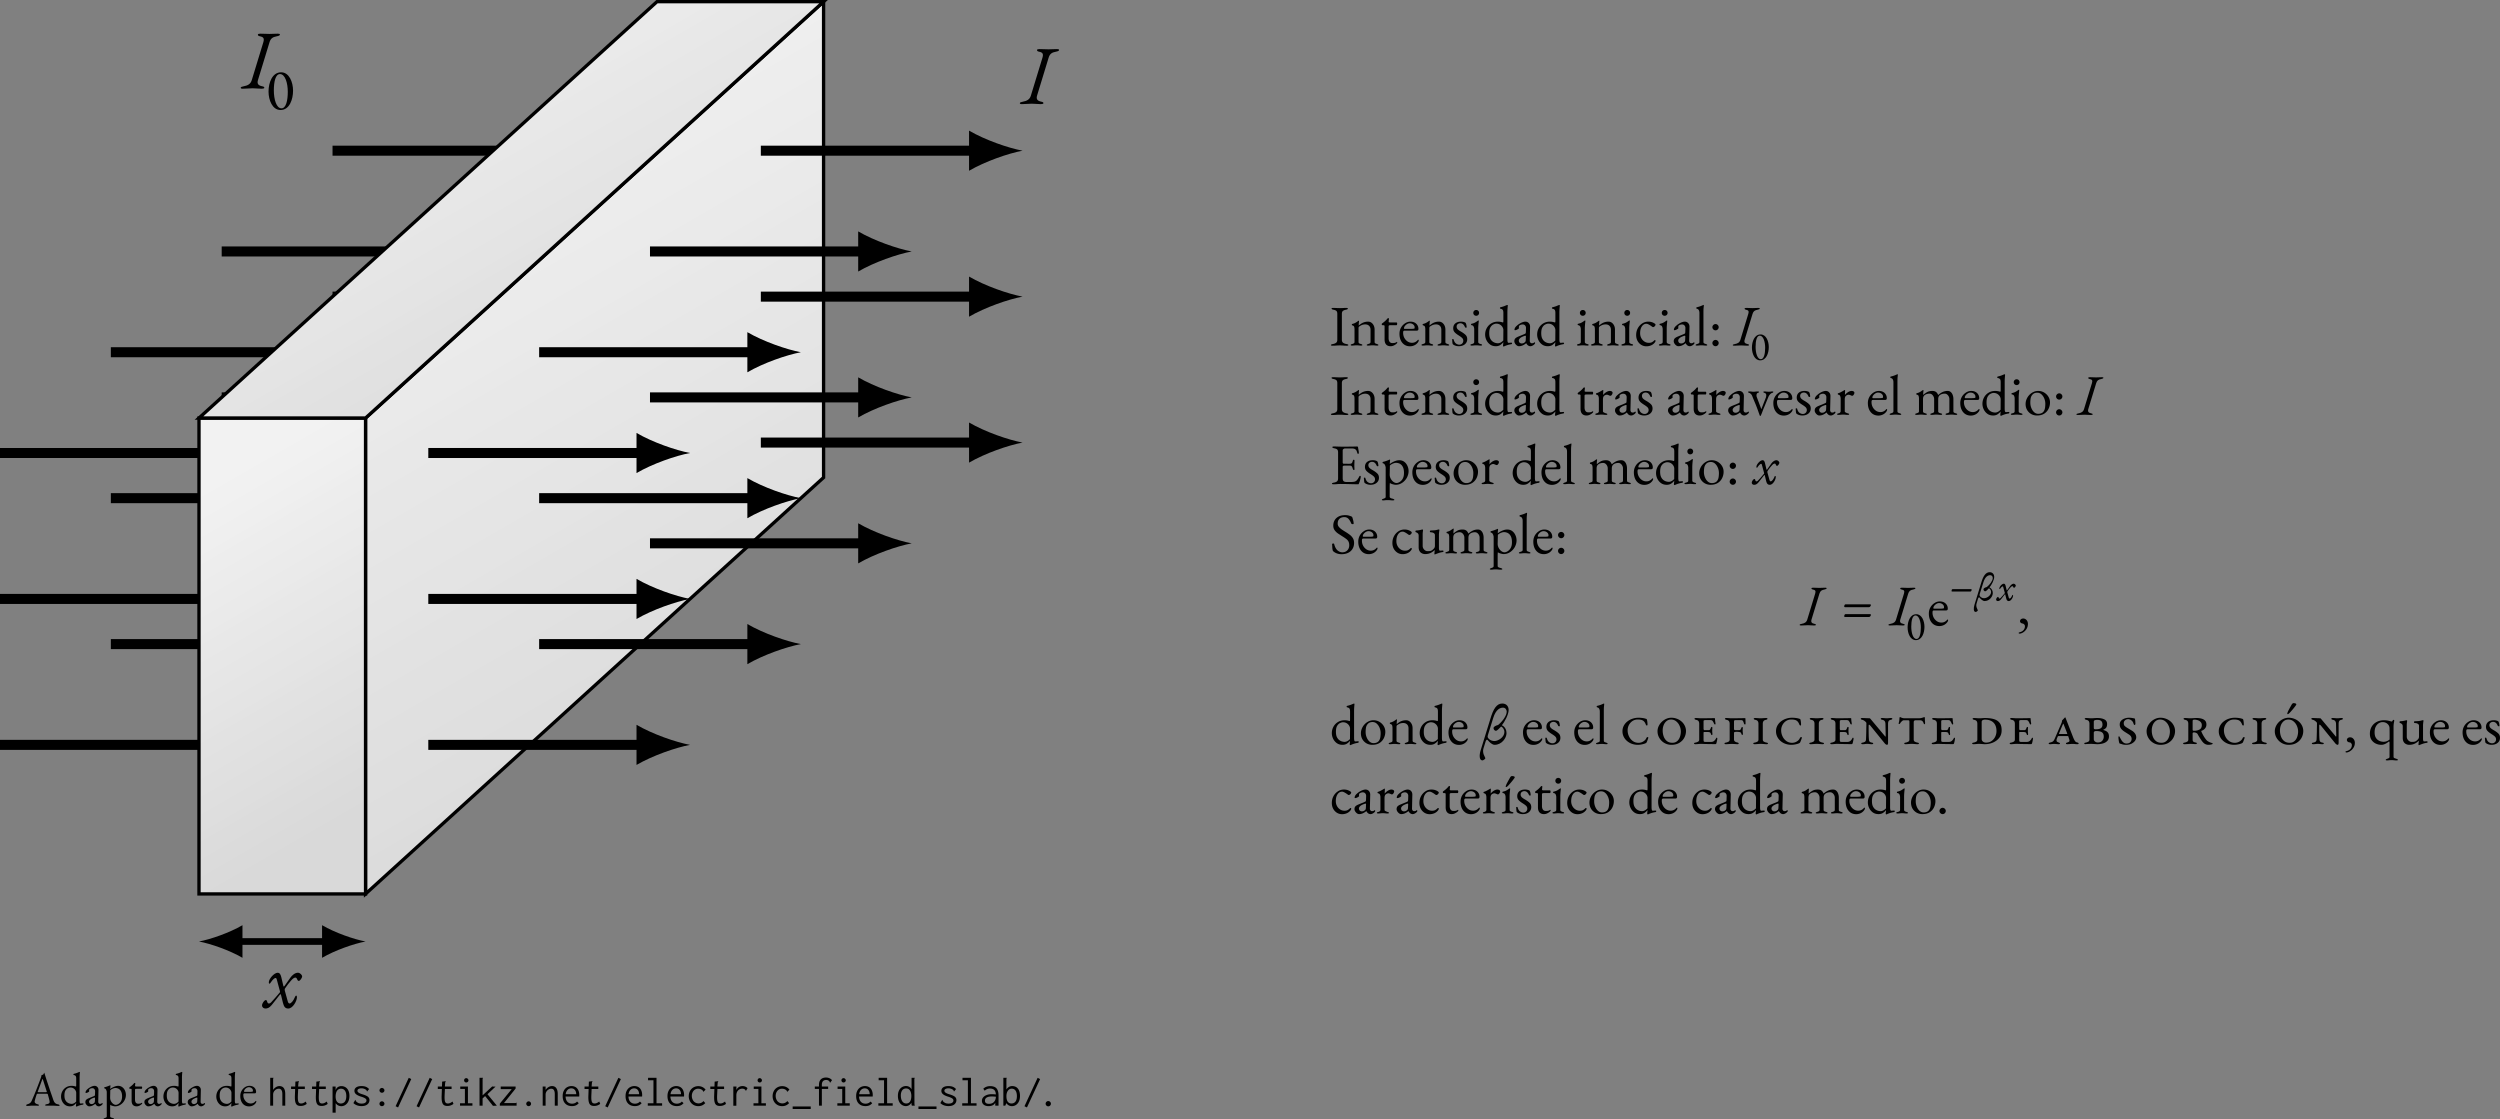 <svg xmlns="http://www.w3.org/2000/svg" xmlns:xlink="http://www.w3.org/1999/xlink" width="1322.822" height="592.274" viewBox="0 0 992.117 444.206"><rect x="0" y="0" width="992.117" height="444.206" fill="#808080" stroke="none"/><defs><path id="d" d="M1.594.469c.797 0 1.531-.266 2.453-1.36C5.14-2.187 6.203-3.656 7.266-4.984c.265-.329.406-.329.53.203l.735 3.015c.39 1.47.86 2.235 2.094 2.235 1.922 0 3.453-3.156 3.453-4.39 0-.657-.14-.72-.312-.72-.157 0-.297.125-.422.454-.672 1.625-1.563 2.656-2.188 2.656-.234 0-.531-.188-.703-.797L9.328-6.406c-.172-.563-.11-.89.063-1.157.828-1.265 1.562-2.125 2.187-2.859.766-.922 1.36-1.39 1.89-1.39.298 0 .5.156.735.765.14.328.328.563.594.563.562 0 1.406-1.329 1.36-1.829-.032-.53-.829-1.421-1.688-1.421-1.188 0-2.328 1.03-2.985 1.953L9.156-8.47c-.234.297-.39.266-.469-.062l-.828-3.516c-.296-1.156-.687-1.687-1.39-1.687-1.453 0-3.547 2.484-3.547 3.78 0 .329.062.563.234.563.297 0 .469-.406.563-.53.828-1.204 1.531-1.735 1.86-1.735.265 0 .359.078.5.578l1.25 4.64c.077.204.077.438-.095.594C5.844-4.25 5.11-3.28 3.781-1.922c-.265.266-.594.422-.89.39-.266 0-.5-.234-.641-.765-.063-.297-.188-.594-.531-.594C1.156-2.89.234-1.562.234-.797.234.063.922.47 1.594.47zm0 0"/><path id="r" d="M.031.172C1.688.172 2.484 0 4.016 0c1.421 0 1.921.172 3.578.172.531 0 1-.11 1-.375 0-.297-.172-.453-.828-.594-1.454-.297-2.157-.89-1.688-2.453l4.578-15c.469-1.563 1.297-2.094 2.922-2.39.766-.141 1.219-.36 1.219-.672 0-.266-.266-.36-.797-.36-1.656 0-2.047.094-3.375.094-1.438 0-1.938-.094-3.594-.094-.531 0-.984.094-.984.36 0 .312.125.53.797.671 1.453.297 1.812.828 1.36 2.391l-4.579 15C3.156-1.687 2.062-1.094.437-.797c-.765.14-1.203.297-1.203.594 0 .266.266.375.797.375zm0 0"/><path id="s" d="M5.578.328c3.531 0 4.969-4.187 4.969-7.672 0-3.375-1.516-7.297-4.735-7.297-3.515 0-5 4.094-5 7.625C.813-3.578 2.345.328 5.579.328zm.375-.672c-2.047 0-3.031-3.625-3.031-7.093 0-3.454.64-6.5 2.437-6.5 2.032 0 3.094 3.546 3.094 7.015 0 3.453-.687 6.578-2.5 6.578zm0 0"/><path id="t" d="M.516.094C.348.094.21.07.109.03.016-.008-.03-.07-.03-.156c0-.082.05-.16.156-.235.102-.07.258-.14.469-.203.32-.094.625-.238.906-.437.281-.207.52-.547.719-1.016.351-.812.68-1.57.984-2.281.3-.719.582-1.414.844-2.094.27-.687.547-1.398.828-2.14.29-.739.594-1.547.906-2.422.063-.176.117-.352.172-.532.05-.187.082-.379.094-.578.113-.039.226-.078.344-.11.113-.038.226-.097.343-.171a.622.622 0 0 0 .235-.344.883.883 0 0 1 .125-.312c.008-.008.023-.016.047-.016.02 0 .035.016.046.047.02.043.04.105.063.187.02.075.047.149.078.22.3.968.613 1.952.938 2.952l.968 2.907c.313.93.598 1.761.86 2.5.258.742.46 1.34.61 1.796.175.512.362.899.562 1.157.207.25.421.43.64.531.227.094.469.168.719.219.219.043.375.105.469.187.101.074.156.156.156.25 0 .074-.055.117-.156.14a1.296 1.296 0 0 1-.39.048c-.18 0-.423-.012-.735-.032A48.94 48.94 0 0 0 11 0c-.336-.008-.648-.016-.938-.016h-.75c-.25 0-.484.008-.703.016h-.546a1.43 1.43 0 0 1-.407-.047c-.093-.039-.14-.101-.14-.187 0-.082.062-.157.187-.22.125-.062.27-.108.438-.14.414-.062.71-.164.89-.312.176-.156.266-.332.266-.531 0-.196-.043-.473-.125-.829-.086-.363-.184-.75-.297-1.156-.117-.414-.219-.785-.313-1.11-.03-.093-.085-.148-.156-.171a1.409 1.409 0 0 0-.36-.031H4.454a.332.332 0 0 0-.172.062c-.054.043-.105.137-.156.281-.043.125-.11.325-.203.594-.086.274-.172.563-.266.875-.086.305-.156.574-.219.813-.062.242-.093.39-.093.453 0 .281.11.515.328.703.219.18.476.305.781.375.414.117.625.246.625.39 0 .075-.055.126-.156.157a1.388 1.388 0 0 1-.39.047c-.169 0-.415-.008-.735-.016a39.557 39.557 0 0 0-1-.016c-.418 0-.824.016-1.219.047C1.18.071.828.094.516.094zM4.969-5.36h2.937c.176 0 .266-.032.266-.094a.392.392 0 0 0-.016-.094.392.392 0 0 0-.015-.094l-1.485-4.64c-.074-.227-.133-.344-.172-.344-.023 0-.074.105-.156.313L4.61-5.641a.538.538 0 0 0-.046.141c0 .063.03.105.093.125.07.012.176.016.313.016zm0 0"/><path id="u" d="M6.781.36C6.758.36 6.72.331 6.656.28c-.054-.054-.078-.09-.078-.11 0-.124.016-.3.047-.53a4.8 4.8 0 0 0 .047-.61v-.11c-.188.294-.492.59-.906.891-.418.301-.946.454-1.579.454-.73 0-1.359-.192-1.89-.563a3.803 3.803 0 0 1-1.203-1.469 4.255 4.255 0 0 1-.422-1.843c0-.739.164-1.43.5-2.079A4.182 4.182 0 0 1 2.64-7.266c.644-.406 1.41-.609 2.296-.609.258 0 .52.027.782.078.258.043.457.09.593.14.114.032.196.048.25.048.083 0 .125-.149.125-.454v-2.703c0-.52-.085-.867-.25-1.046-.156-.176-.386-.29-.687-.344-.117-.02-.172-.098-.172-.235 0-.113.047-.191.14-.234.563-.133 1-.266 1.313-.39.32-.133.57-.239.75-.313a.273.273 0 0 1 .14-.047c.04-.008.079-.016.11-.016.07 0 .114.043.125.125 0 .075-.011.204-.031.391-.023.18-.043.445-.063.797-.023.355-.03.82-.03 1.39v8.594c0 .438.03.758.093.953.063.188.16.282.297.282.062 0 .172-.004.328-.016.164-.008.328-.02.484-.031.227-.02.344.039.344.172a.345.345 0 0 1-.094.234c-.054.063-.109.094-.171.094a7.951 7.951 0 0 0-1.047.234A10.05 10.05 0 0 0 7.094.25c-.106.05-.172.082-.203.094a.461.461 0 0 1-.11.015ZM4.875-.72c.32 0 .64-.082.953-.25.32-.176.602-.406.844-.687l.016-3.422c0-.344-.102-.676-.297-1a2.22 2.22 0 0 0-.813-.813c-.344-.207-.75-.312-1.219-.312-.293 0-.625.09-1 .266-.367.18-.683.492-.953.937-.261.45-.39 1.102-.39 1.953 0 .719.101 1.297.312 1.734.219.438.485.774.797 1 .313.231.629.387.953.47.32.085.586.124.797.124zm0 0"/><path id="v" d="M2.219.266c-.23 0-.465-.09-.703-.266a2.387 2.387 0 0 1-.579-.64C.781-.899.704-1.146.704-1.376c0-.406.102-.719.313-.938.218-.226.562-.44 1.03-.64L4-3.75c.25-.094.395-.176.438-.25.039-.082.07-.25.093-.5l.032-1.219a1.274 1.274 0 0 0-.282-.86c-.187-.237-.468-.359-.843-.359a1.77 1.77 0 0 0-.563.094 1.665 1.665 0 0 0-.484.25.44.44 0 0 0-.157.235c-.023.093-.03.199-.03.312v.172c.007.063.015.121.015.172 0 .062-.078.152-.235.266-.156.105-.336.199-.53.28-.2.075-.36.11-.485.11a.248.248 0 0 1-.156-.047.148.148 0 0 1-.047-.11c0-.206.062-.425.187-.655.133-.239.32-.457.563-.657.289-.27.609-.504.953-.703a5.694 5.694 0 0 1 1-.484c.332-.113.629-.172.89-.172.457 0 .832.164 1.125.484.301.325.442.727.422 1.204L5.813-1.61c-.012.261.05.476.187.64.133.168.3.25.5.25.32 0 .555-.07.703-.219.063-.062.113-.093.156-.093.063 0 .11.023.141.062.04.043.063.094.063.156 0 .137-.07.274-.204.407-.199.21-.418.37-.656.484-.242.125-.46.188-.656.188C5.46.266 5-.063 4.657-.72h-.048c-.43.344-.836.598-1.218.75a3.018 3.018 0 0 1-1.172.235Zm.906-.907c.25 0 .46-.039.64-.125.176-.082.333-.195.47-.343a.74.74 0 0 0 .156-.25c.05-.102.082-.274.093-.516l.047-.938c.008-.144 0-.25-.031-.312-.023-.063-.07-.094-.14-.094a.547.547 0 0 0-.141.031 2.302 2.302 0 0 0-.25.063c-.668.25-1.133.508-1.39.766-.263.25-.392.484-.392.703 0 .336.098.59.297.765.196.168.41.25.641.25zm0 0"/><path id="w" d="M.766 5.422c-.063 0-.149-.012-.25-.031C.41 5.367.359 5.32.359 5.25c0-.105.047-.18.141-.219.094-.043.191-.086.297-.125.187-.062.367-.136.547-.218.176-.086.265-.25.265-.5v-9.641c0-.102-.03-.254-.093-.453A1.968 1.968 0 0 0 1.25-6.5a.775.775 0 0 0-.516-.344c-.043-.008-.078-.039-.109-.093a.36.36 0 0 1-.031-.157c0-.062.008-.11.031-.14a.53.53 0 0 1 .094-.094 7.75 7.75 0 0 0 1.234-.36c.344-.132.664-.265.969-.39h.031c0-.008.004-.016.016-.016.02 0 .039.024.062.063.031.031.047.07.047.11 0 .105-.015.28-.047.53-.031.25-.047.454-.047.61 0 .093.004.148.016.156.125-.125.352-.281.688-.469a7.565 7.565 0 0 1 1.156-.531c.437-.164.847-.25 1.234-.25.664 0 1.227.18 1.688.531.468.344.82.793 1.062 1.344.25.555.375 1.125.375 1.719 0 .574-.11 1.133-.328 1.672a4.798 4.798 0 0 1-.906 1.453c-.399.43-.856.773-1.375 1.031a3.73 3.73 0 0 1-1.672.39c-.18 0-.39-.03-.64-.093a6.798 6.798 0 0 1-.72-.203 1.717 1.717 0 0 1-.53-.313c-.024 0-.04.074-.048.219-.011.145-.023.297-.03.453V4.188c0 .164.062.296.187.39.132.094.285.16.453.203.176.04.328.082.453.125.101.04.203.082.297.125.093.04.14.114.14.219 0 .07-.054.117-.156.14-.094.02-.183.032-.266.032-.367 0-.671-.016-.921-.047a6.807 6.807 0 0 0-.86-.047c-.219 0-.398.004-.531.016a4.193 4.193 0 0 0-.406.047c-.137.02-.328.03-.578.03Zm4.437-5.75c.195 0 .43-.055.703-.172.27-.113.54-.297.813-.547.27-.25.5-.586.687-1.016.188-.437.282-.972.282-1.609 0-.726-.102-1.316-.297-1.765-.188-.446-.422-.782-.704-1a2.181 2.181 0 0 0-.843-.454 2.871 2.871 0 0 0-.75-.125 2.57 2.57 0 0 0-.938.188 3.652 3.652 0 0 0-.828.437C3.11-6.234 3-6.113 3-6.03c0 .281-.008.57-.016.86 0 .28-.007.558-.015.827 0 .262-.008.496-.016.703v.485c0 .511.113.98.344 1.406.238.43.531.773.875 1.031.351.262.695.39 1.031.39zm0 0"/><path id="x" d="M3.594.266c-.625 0-1.117-.192-1.469-.563C1.781-.68 1.609-1.25 1.609-2v-4.406c0-.102-.039-.176-.109-.219-.074-.04-.234-.063-.484-.063H.89c-.063 0-.118-.039-.157-.125a.566.566 0 0 1-.062-.265c0-.02.015-.055.047-.11.039-.05.066-.082.078-.093.25-.176.476-.352.687-.532.22-.175.41-.347.579-.515.164-.176.304-.332.421-.469l.172-.172a.218.218 0 0 1 .156-.062c.063 0 .118.015.172.047.063.023.086.074.079.156l-.094.86c-.012.136.02.23.094.28.07.055.19.079.359.079h2.172c.05 0 .093.043.125.125.039.086.062.183.062.296 0 .118-.023.231-.062.344-.032.106-.074.157-.125.157h-1.89c-.313 0-.517.027-.61.078-.094.043-.14.195-.14.453v3.734c0 .512.1.914.312 1.203.218.293.53.438.937.438.363 0 .645-.024.844-.078.207-.063.394-.149.562-.266a.11.11 0 0 1 .079-.031c.05 0 .082.031.093.093.02.055.032.11.032.172 0 .063-.106.188-.313.375-.21.188-.48.368-.813.532-.335.164-.699.25-1.093.25zm0 0"/><path id="y" d="M4.047.281c-.7 0-1.309-.168-1.828-.5-.524-.344-.93-.828-1.219-1.453C.719-2.305.578-3.035.578-3.859c0-.739.164-1.407.5-2a4.066 4.066 0 0 1 1.328-1.454 3.232 3.232 0 0 1 1.828-.562c.508 0 .961.105 1.36.313.394.199.703.48.922.843.218.356.328.774.328 1.25 0 .387-.188.578-.563.578H2.266c-.18 0-.305.047-.375.141-.075.094-.11.281-.11.563 0 .617.133 1.171.407 1.671.269.5.624.903 1.062 1.204.445.292.938.437 1.469.437.375 0 .718-.07 1.031-.219.313-.144.586-.36.828-.64a.45.45 0 0 1 .11-.11.179.179 0 0 1 .093-.031c.102 0 .157.063.157.188 0 .242-.118.507-.344.796-.188.243-.418.45-.688.625-.261.18-.554.313-.875.407-.312.093-.64.14-.984.14Zm-1.75-5.75H4.03c.301 0 .563-.004.782-.015.218-.02.425-.051.625-.094.062-.008.101-.047.125-.11.019-.07.03-.171.03-.296 0-.375-.163-.692-.484-.954a1.807 1.807 0 0 0-1.156-.39c-.293 0-.586.09-.875.266a2.277 2.277 0 0 0-.719.64c-.187.25-.28.5-.28.75 0 .137.07.203.218.203zm0 0"/><path id="T" d="M2.188.266c-.282 0-.528-.106-.735-.313a.993.993 0 0 1-.312-.734c0-.29.101-.535.312-.735.207-.207.453-.312.734-.312.29 0 .536.105.735.312.207.2.312.446.312.735 0 .281-.105.527-.312.734a.983.983 0 0 1-.735.313zm0 0"/><path id="z" d="M1.219-11.063H2.53v.11a.497.497 0 0 0-.14.234 2.994 2.994 0 0 0-.016.39v4.079c.195-.313.43-.582.703-.813.281-.226.57-.406.875-.53.3-.126.61-.188.922-.188.457 0 .86.105 1.203.312.352.211.625.547.813 1.016.195.469.296 1.086.296 1.844V0H6.032v-4.578c0-.531-.062-.953-.187-1.266-.125-.32-.293-.55-.5-.687a1.32 1.32 0 0 0-.719-.203c-.2 0-.406.03-.625.093-.21.063-.414.164-.61.297-.187.137-.359.305-.515.5a2.248 2.248 0 0 0-.375.657 2.414 2.414 0 0 0-.125.812V0H1.219Zm0 0"/><path id="A" d="M4.969.11c-.48 0-.875-.083-1.188-.235a1.616 1.616 0 0 1-.719-.781c-.167-.352-.277-.797-.328-1.328a13.293 13.293 0 0 1-.03-1.891l.187-5.422 1.25-.156.171-.016.016.11a2.344 2.344 0 0 0-.14.25c-.043.074-.075.203-.094.39l-.157 1.875.063.297-.125 2.75c-.031.844-.012 1.5.063 1.969.082.46.222.777.421.953.196.168.461.25.797.25.364 0 .688-.07.969-.219.29-.144.586-.328.89-.547l.376.938a4.061 4.061 0 0 1-1.172.625 4.265 4.265 0 0 1-1.25.187zM1.172-7.61H6.64v.985H1.17zm0 0"/><path id="B" d="M1 2.781v-10.39h1.219v1.5c.113-.383.285-.696.515-.938.227-.25.493-.43.797-.547a2.907 2.907 0 0 1 1-.172c.414 0 .817.086 1.203.25.383.157.723.399 1.016.72.29.312.52.714.688 1.202.175.492.265 1.07.265 1.735 0 .668-.094 1.257-.281 1.765-.18.512-.422.938-.734 1.281-.305.336-.649.59-1.032.766-.375.164-.761.25-1.156.25a2.87 2.87 0 0 1-.89-.14 2.405 2.405 0 0 1-.766-.407A3.252 3.252 0 0 1 2.234-1v3.781Zm3.297-3.64c.258 0 .516-.047.766-.141.257-.094.492-.25.703-.469.218-.226.382-.535.5-.922.125-.382.187-.859.187-1.421 0-.602-.078-1.118-.234-1.547-.157-.426-.383-.754-.672-.985-.293-.238-.652-.367-1.078-.39a1.967 1.967 0 0 0-.875.14c-.274.106-.512.29-.719.547-.21.25-.371.586-.484 1-.118.418-.172.918-.172 1.5.008.356.047.68.11.969.062.293.155.547.28.765.125.211.27.387.438.532.164.136.351.242.562.312.207.074.438.11.688.11zm0 0"/><path id="C" d="M4.172.172a5.05 5.05 0 0 1-1.203-.14A4.245 4.245 0 0 1 1.875-.36a3.924 3.924 0 0 1-.922-.672l.656-1.125.11-.156.093.062c.02.094.047.188.079.281.03.094.101.211.218.344.239.23.52.422.844.578.32.149.738.219 1.25.219.414 0 .766-.047 1.047-.14.281-.102.5-.25.656-.438a.968.968 0 0 0 .125-1.078 1.065 1.065 0 0 0-.328-.36 2.87 2.87 0 0 0-.578-.328 8.45 8.45 0 0 0-.89-.344 8.614 8.614 0 0 1-1.532-.578c-.43-.218-.762-.472-1-.765-.23-.301-.344-.641-.344-1.016 0-.383.102-.719.313-1 .219-.29.535-.516.953-.672.414-.156.926-.234 1.531-.234.352 0 .676.027.969.078.29.043.555.117.797.219.25.093.473.218.672.375.207.148.406.32.593.515L6.5-5.75l-.11.125-.077-.078a.904.904 0 0 0-.079-.266 1.406 1.406 0 0 0-.25-.312 2.823 2.823 0 0 0-.859-.453 3.14 3.14 0 0 0-.938-.157c-.437 0-.82.079-1.14.235-.324.156-.485.398-.485.718a.85.85 0 0 0 .172.5c.114.157.329.32.641.485.313.156.754.32 1.328.484.633.2 1.145.403 1.531.61.383.199.66.433.829.703.175.261.265.574.265.937 0 .43-.117.824-.344 1.188-.23.367-.578.656-1.046.875-.47.215-1.06.328-1.766.328Zm0 0"/><path id="D" d="M3.953-5.125a.947.947 0 0 1-.672-.281.887.887 0 0 1-.297-.672c0-.258.098-.484.297-.672a.947.947 0 0 1 .672-.281c.258 0 .488.093.688.281a.882.882 0 0 1 .312.672.901.901 0 0 1-.297.672.992.992 0 0 1-.703.281Zm0 5.313c-.273 0-.5-.09-.687-.266a.931.931 0 0 1-.282-.688c0-.27.098-.5.297-.687a.947.947 0 0 1 .672-.281c.258 0 .488.093.688.28a.896.896 0 0 1 .312.688.901.901 0 0 1-.297.672.97.97 0 0 1-.703.281Zm0 0"/><path id="E" d="M2.047.703 1.062.22l5.22-11.281.984.515zm0 0"/><path id="F" d="M1.672 0v-.969h1.937V-6.64H1.766v-.968h3.046v6.64h1.782V0Zm2.484-9.203a.816.816 0 0 1-.61-.25.8.8 0 0 1-.25-.594.88.88 0 0 1 .235-.625.854.854 0 0 1 .625-.25.8.8 0 0 1 .594.266.814.814 0 0 1 .266.61c0 .23-.09.429-.266.593a.812.812 0 0 1-.594.25zm0 0"/><path id="G" d="m3.313-3.813-1 .938V0h-1.22v-11.063H2.47v.11a.497.497 0 0 0-.14.234 2.994 2.994 0 0 0-.017.39v6.22l3.813-3.532c.063.012.125.024.188.032.07.011.144.023.218.03.07 0 .149.009.235.016h.672L4.25-4.546 7.969 0 6.422.063Zm0 0"/><path id="H" d="m.828-.813 4.719-5.75h-4.36v-1.046h5.907v.812L2.469-1.03H6.75c.188 0 .316-.008.39-.032a.497.497 0 0 0 .235-.14h.11V0H.827zm0 0"/><path id="I" d="M3.953.188a.93.93 0 0 1-.672-.282A.915.915 0 0 1 3-.766a.9.9 0 0 1 .281-.656.907.907 0 0 1 1.344 0 .9.9 0 0 1 .281.656.915.915 0 0 1-.281.672.937.937 0 0 1-.672.281Zm0 0"/><path id="J" d="M1.203 0v-7.61H2.36v1.36c.196-.313.43-.582.704-.813.269-.226.562-.406.874-.53.32-.126.657-.188 1-.188.426 0 .805.105 1.141.312.332.211.598.547.797 1.016.195.469.297 1.086.297 1.844V0H6v-4.578c0-.531-.063-.953-.188-1.266-.117-.32-.277-.55-.484-.687a1.32 1.32 0 0 0-.719-.203c-.25 0-.511.058-.78.171-.263.106-.5.262-.72.47-.218.198-.402.445-.546.734a2.3 2.3 0 0 0-.204.984V0Zm0 0"/><path id="K" d="M4.531.172A4.512 4.512 0 0 1 3-.078c-.45-.176-.84-.43-1.172-.766a3.347 3.347 0 0 1-.75-1.234c-.18-.5-.266-1.067-.266-1.703 0-.645.086-1.211.266-1.703.188-.5.438-.914.75-1.25.32-.344.695-.602 1.125-.782a3.528 3.528 0 0 1 1.36-.265c.425 0 .828.074 1.203.218.382.137.71.356.984.657.281.293.5.668.656 1.125.164.449.25.984.25 1.61 0 .085-.008.171-.015.265 0 .094-.008.187-.016.281H1.969c.02.492.097.918.234 1.281.145.356.332.649.563.875.238.23.507.403.812.516a3.056 3.056 0 0 0 1.719.062c.238-.062.46-.156.672-.28.207-.126.39-.282.547-.47L7.187-1c-.21.262-.449.48-.718.656-.274.18-.57.309-.89.39A4.249 4.249 0 0 1 4.53.173ZM2.016-4.562h4.171c0-.352-.046-.672-.14-.954a2.238 2.238 0 0 0-.406-.734 1.62 1.62 0 0 0-.61-.469 2.042 2.042 0 0 0-.797-.156c-.273 0-.527.047-.765.14a1.75 1.75 0 0 0-.656.423c-.2.187-.372.43-.516.718-.137.293-.23.637-.281 1.032Zm0 0"/><path id="L" d="M1.313 0v-.969h2.25v-9.125H1.421v-.969h3.36V-.969H7V0Zm0 0"/><path id="M" d="M4.75.188A3.984 3.984 0 0 1 3.203-.11 3.847 3.847 0 0 1 2-.953a3.765 3.765 0 0 1-.781-1.25 4.32 4.32 0 0 1-.282-1.594c0-.562.094-1.082.282-1.562.187-.489.445-.91.781-1.266a3.74 3.74 0 0 1 1.203-.828A3.898 3.898 0 0 1 4.72-7.75c.625 0 1.18.125 1.672.375.5.25.906.594 1.218 1.031l-.75.735-.125.125-.078-.094a.5.5 0 0 0-.062-.234c-.032-.083-.117-.192-.25-.329a2.162 2.162 0 0 0-.797-.453 2.933 2.933 0 0 0-.953-.14c-.324 0-.633.07-.922.203-.281.125-.54.312-.766.562-.23.25-.414.555-.547.907a3.28 3.28 0 0 0-.203 1.187c0 .43.067.824.203 1.188.133.367.317.683.547.953.239.261.52.464.844.609.332.148.688.219 1.063.219.25 0 .488-.031.718-.094.239-.07.461-.176.672-.313a3.82 3.82 0 0 0 .594-.515l.687.812c-.375.399-.793.7-1.25.907-.46.195-.953.296-1.484.296Zm0 0"/><path id="N" d="M1.984-7.61h1.25l-.062 2.22-.14-.25c.062-.344.175-.645.343-.907a2.59 2.59 0 0 1 1.36-1.094 2.945 2.945 0 0 1 1.969.063c.343.137.648.344.921.625l-.531.922-.078.156-.11-.063a.76.76 0 0 0-.11-.25c-.042-.082-.136-.175-.28-.28a1.56 1.56 0 0 0-.485-.22 1.944 1.944 0 0 0-.5-.062c-.281 0-.562.055-.843.156A2.272 2.272 0 0 0 3.39-5.266c-.137.344-.204.758-.204 1.235V.016H1.984Zm0 0"/><path id="O" d="M.578 1.328V.312H7.75v1.016zm0 0"/><path id="P" d="M2.703-6.656H1.047v-.953h1.656v-.625c0-.676.113-1.227.344-1.657.238-.437.566-.757.984-.968.426-.207.91-.313 1.453-.313.477 0 .926.09 1.344.266.414.168.766.43 1.047.781l-.64.89-.094.126-.11-.063a1.232 1.232 0 0 0-.062-.25c-.032-.094-.11-.207-.235-.344a1.68 1.68 0 0 0-.53-.328c-.18-.07-.403-.11-.673-.11-.324 0-.617.071-.875.204a1.34 1.34 0 0 0-.593.61c-.149.28-.22.667-.22 1.156v.625h2.5v.953h-2.5V0h-1.14Zm0 0"/><path id="Q" d="M3.89.172c-.386 0-.765-.086-1.14-.25a3.14 3.14 0 0 1-1.016-.75c-.304-.332-.543-.754-.718-1.266C.836-2.602.75-3.195.75-3.875c0-.695.094-1.29.281-1.781.188-.5.438-.907.75-1.219.313-.32.657-.555 1.032-.703a3.146 3.146 0 0 1 1.14-.219c.363 0 .688.059.969.172.281.105.523.258.734.453.219.188.39.418.516.688v-4.579h1.266v.11a.573.573 0 0 0-.125.234 1.515 1.515 0 0 0-.032.39l.032 9.142c0 .21.003.414.015.609.02.187.067.383.14.578H6.298a1.46 1.46 0 0 1-.125-.39 3.54 3.54 0 0 1-.047-.391v-.406a2.96 2.96 0 0 1-.578.718 2.48 2.48 0 0 1-.75.469 2.341 2.341 0 0 1-.906.172Zm.188-1.047c.363 0 .672-.07.922-.219.258-.156.469-.367.625-.64.156-.27.27-.586.344-.954.07-.363.11-.75.11-1.156a4.93 4.93 0 0 0-.22-1.515c-.148-.457-.375-.817-.687-1.079-.313-.257-.711-.39-1.188-.39-.336 0-.632.07-.89.203-.262.125-.48.313-.656.563a2.817 2.817 0 0 0-.391.875c-.094.335-.14.71-.14 1.125 0 .636.081 1.195.25 1.671.163.47.41.84.734 1.11.32.273.718.406 1.187.406zm0 0"/><path id="R" d="M3.516.188c-.868 0-1.532-.196-2-.594a1.876 1.876 0 0 1-.704-1.5c0-.414.098-.785.297-1.11a2.62 2.62 0 0 1 .829-.828 4.328 4.328 0 0 1 1.218-.531c.469-.125.961-.188 1.485-.188.187 0 .379.008.578.016.195 0 .398.012.61.031.218.012.44.04.671.079l.047.906a6.908 6.908 0 0 0-.625-.063c-.2-.02-.399-.035-.594-.047-.2-.007-.39-.015-.578-.015a6.03 6.03 0 0 0-1.11.094 3.032 3.032 0 0 0-.874.296c-.243.137-.43.313-.563.532-.125.21-.187.46-.187.75 0 .242.039.445.125.609A.963.963 0 0 0 2.484-1c.145.094.313.164.5.203.196.043.41.063.641.063.438 0 .82-.067 1.156-.204.344-.132.63-.335.86-.609.238-.27.421-.598.546-.984.125-.383.188-.828.188-1.328 0-.758-.09-1.348-.266-1.766-.18-.414-.445-.71-.796-.89-.344-.188-.79-.282-1.329-.282-.375 0-.742.074-1.093.219a2.65 2.65 0 0 0-.954.64l-.593-.765A3.5 3.5 0 0 1 2.578-7.5c.469-.176.961-.266 1.485-.266.5 0 .953.063 1.359.188.414.117.77.312 1.062.594.29.28.516.664.672 1.14.164.48.25 1.078.25 1.797V0H6.11v-1.172a2.287 2.287 0 0 1-.53.688c-.2.18-.419.312-.657.406-.23.09-.469.16-.719.203-.242.04-.469.063-.687.063Zm0 0"/><path id="S" d="M4.422.188c-.313 0-.61-.047-.89-.141a2.412 2.412 0 0 1-.75-.406A3.117 3.117 0 0 1 2.186-1l-.421 1H1v-11.063h1.36v.11a.573.573 0 0 0-.126.234 2.994 2.994 0 0 0-.015.39v3.892c.113-.196.254-.38.422-.547.164-.164.347-.313.546-.438.208-.125.422-.21.641-.266.219-.062.43-.093.64-.093.47 0 .895.078 1.282.234.383.156.71.402.984.734.282.325.493.731.641 1.22.156.491.234 1.062.234 1.718 0 .68-.09 1.273-.265 1.781-.18.512-.422.938-.735 1.281a2.898 2.898 0 0 1-2.188 1zm-.14-1.063c.257 0 .515-.05.765-.156.25-.102.473-.266.672-.485.207-.226.367-.53.484-.906.113-.383.172-.848.172-1.39 0-.5-.055-.93-.156-1.297a2.456 2.456 0 0 0-.422-.922c-.18-.25-.399-.43-.656-.547a1.988 1.988 0 0 0-.829-.172c-.417 0-.78.125-1.093.375-.313.25-.559.602-.735 1.047-.18.45-.265.965-.265 1.547 0 .437.035.836.11 1.187.081.356.202.664.358.922.157.25.364.45.626.594.257.137.582.203.968.203Zm0 0"/><path id="U" d="M1.094.11C.894.11.734.085.609.046.492.016.438-.047.438-.141c0-.175.25-.312.75-.406.57-.101 1.007-.273 1.312-.515.313-.25.469-.641.469-1.172v-10.297c0-.54-.117-.922-.344-1.14-.219-.227-.617-.395-1.188-.5-.5-.095-.75-.25-.75-.47 0-.082.055-.144.172-.187a1.64 1.64 0 0 1 .485-.063c.406 0 .742.012 1.015.032.27.011.524.023.766.03.238.013.535.017.89.017.333 0 .602-.004.813-.016.219-.008.445-.02.688-.031.238-.02.566-.032.984-.032.195 0 .352.024.469.063.125.043.187.105.187.187 0 .118-.062.211-.187.282-.117.074-.305.136-.563.187-.562.106-.976.274-1.234.5-.262.219-.39.602-.39 1.14v10.298c0 .53.16.921.484 1.171.32.243.765.415 1.328.516.25.043.437.094.562.156.125.063.188.149.188.25 0 .094-.063.157-.188.188-.125.039-.289.062-.484.062-.406 0-.746-.011-1.016-.03-.261-.024-.515-.044-.765-.063A18.728 18.728 0 0 0 4.016 0c-.387 0-.72.004-1 .016-.282.02-.575.039-.875.062C1.848.098 1.5.11 1.094.11Zm0 0"/><path id="V" d="M1 .063A.766.766 0 0 1 .672 0C.586-.031.547-.094.547-.188c0-.113.047-.19.14-.234a2.92 2.92 0 0 1 .391-.125c.219-.062.43-.144.64-.25.22-.101.329-.305.329-.61v-4.905c0-.415-.043-.766-.125-1.047-.086-.29-.324-.489-.719-.594a.914.914 0 0 1-.156-.094c-.043-.039-.063-.11-.063-.203 0-.164.067-.258.204-.281.53-.133.96-.301 1.296-.5.332-.196.66-.414.985-.656.039-.032.078-.055.11-.079a.311.311 0 0 1 .14-.03c.031 0 .054.015.078.046.02.023.031.059.031.11 0 .105-.023.324-.062.656-.032.324-.047.59-.047.796v.172c.008.055.023.09.047.11a5.988 5.988 0 0 1 1.687-1.14 4.996 4.996 0 0 1 1.984-.392c.739 0 1.352.31 1.844.922.489.606.735 1.356.735 2.25v4.86c0 .304.101.508.312.61.207.093.426.179.656.25.125.042.243.093.36.155.113.055.172.137.172.25 0 .094-.059.149-.172.172-.106.02-.2.032-.281.032-.313 0-.555-.012-.72-.032-.167-.023-.327-.035-.484-.047a5.008 5.008 0 0 0-.625-.03c-.261 0-.476.01-.64.03-.168.012-.34.024-.516.047a6.86 6.86 0 0 1-.719.032A1.75 1.75 0 0 1 7.08.03C6.96.008 6.905-.047 6.905-.14c0-.113.055-.195.172-.25a2.27 2.27 0 0 1 .36-.156 5.99 5.99 0 0 0 .656-.25c.207-.101.312-.305.312-.61v-4.796c0-.664-.187-1.188-.562-1.563-.367-.375-.86-.566-1.485-.578-.543 0-1.023.09-1.437.266-.406.18-.774.39-1.094.64a.599.599 0 0 0-.14.25.885.885 0 0 0-.047.282v5.5c0 .304.101.508.312.61.219.105.442.187.672.25.352.093.531.214.531.359 0 .093-.043.156-.125.187a.718.718 0 0 1-.328.063A6.98 6.98 0 0 1 3.97.03C3.8.008 3.64-.004 3.484-.016a5.158 5.158 0 0 0-.64-.03c-.25 0-.461.01-.625.03-.156.012-.324.024-.5.047A6.86 6.86 0 0 1 1 .063Zm0 0"/><path id="W" d="M4.313.313c-.75 0-1.336-.227-1.75-.672-.418-.457-.626-1.133-.626-2.032v-5.296a.269.269 0 0 0-.14-.25c-.086-.063-.281-.094-.594-.094h-.125c-.086 0-.152-.047-.203-.14a.65.65 0 0 1-.078-.313c0-.032.02-.07.062-.125a.972.972 0 0 0 .094-.125 10.643 10.643 0 0 0 1.516-1.25c.207-.207.379-.399.515-.579l.188-.187a.315.315 0 0 1 .203-.078c.07 0 .14.015.203.047.07.031.102.101.094.203l-.11 1.031c-.023.168.016.281.11.344.094.055.238.078.437.078h2.594c.063 0 .113.055.156.156a.72.72 0 0 1 .079.344c0 .148-.028.281-.079.406-.043.125-.093.188-.156.188h-2.25c-.387 0-.637.031-.75.094-.117.062-.172.246-.172.546v4.5c0 .606.13 1.086.39 1.438.259.344.63.516 1.11.516.446 0 .79-.032 1.032-.094.238-.07.457-.176.656-.313.031-.031.062-.047.093-.047.063 0 .102.04.125.11a.69.69 0 0 1 .032.203c0 .086-.125.242-.375.469-.25.218-.578.43-.985.625a2.901 2.901 0 0 1-1.296.296Zm0 0"/><path id="X" d="M4.86.344c-.837 0-1.563-.207-2.188-.61-.625-.414-1.117-1-1.469-1.75C.86-2.766.687-3.633.687-4.625c0-.883.196-1.688.594-2.406a4.942 4.942 0 0 1 1.61-1.735 3.853 3.853 0 0 1 2.187-.671c.613 0 1.156.124 1.625.374.469.243.832.579 1.094 1.016.27.43.406.922.406 1.485 0 .468-.23.703-.687.703H2.719c-.219 0-.371.058-.453.171-.086.118-.125.34-.125.672 0 .73.156 1.399.468 2 .32.594.75 1.075 1.282 1.438.539.355 1.129.531 1.765.531.457 0 .867-.086 1.235-.266.375-.175.707-.43 1-.765.062-.07.101-.117.125-.14a.227.227 0 0 1 .125-.032c.125 0 .187.074.187.219 0 .293-.14.61-.422.953-.23.293-.508.547-.828.766a3.89 3.89 0 0 1-1.047.484A4.031 4.031 0 0 1 4.86.344ZM2.765-6.563h2.062c.363 0 .676-.003.938-.015.257-.02.507-.05.75-.094.082-.02.132-.07.156-.156.02-.082.031-.203.031-.36 0-.437-.195-.812-.578-1.125-.387-.312-.852-.468-1.39-.468-.344 0-.696.105-1.048.312a3.07 3.07 0 0 0-.859.766c-.23.305-.344.605-.344.906 0 .156.094.234.282.234zm0 0"/><path id="Y" d="M3.281.313c-.469 0-.914-.075-1.328-.22A2.871 2.871 0 0 1 .906-.5C.832-.664.773-.945.734-1.344c-.03-.394-.058-.722-.078-.984 0-.133.098-.203.297-.203.063 0 .117.011.172.031.05.023.086.063.11.125.195.75.507 1.29.937 1.61.437.312.875.468 1.312.468.446 0 .82-.144 1.125-.437.313-.301.47-.672.47-1.11 0-.414-.138-.77-.407-1.062-.274-.29-.75-.649-1.438-1.078a9.785 9.785 0 0 1-1.25-.907c-.324-.289-.558-.586-.703-.89a2.544 2.544 0 0 1-.203-1.032c0-.488.11-.93.328-1.328.227-.394.57-.707 1.032-.937.457-.238 1.03-.36 1.718-.36.446 0 .82.047 1.125.141.313.086.54.184.688.297.125.168.226.43.312.781.082.356.125.696.125 1.016 0 .105-.078.156-.234.156a.692.692 0 0 1-.25-.047.34.34 0 0 1-.172-.156c-.2-.5-.45-.879-.75-1.14-.293-.27-.664-.407-1.11-.407-.374 0-.714.117-1.015.344-.293.23-.438.562-.438 1 0 .344.11.656.329.937.218.274.632.586 1.25.938.875.5 1.53.969 1.968 1.406.438.43.657.996.657 1.703 0 .824-.313 1.496-.938 2.016-.625.508-1.433.766-2.422.766Zm0 0"/><path id="Z" d="M1 .063A.766.766 0 0 1 .672 0C.586-.031.547-.094.547-.188c0-.113.055-.19.172-.234.113-.05.234-.094.36-.125.312-.07.55-.164.718-.281.164-.113.25-.305.25-.578V-6.36c0-.407-.074-.77-.219-1.094-.137-.32-.402-.516-.797-.578C.945-8.04.883-8.066.844-8.11a.423.423 0 0 1-.047-.22c0-.163.066-.253.203-.265.613-.133 1.113-.316 1.5-.547.395-.238.691-.437.89-.593.145-.102.255-.157.329-.157.094 0 .14.04.14.11 0 .125-.023.367-.062.719-.043.355-.078.75-.11 1.187-.03.43-.046.82-.046 1.172v5.297c0 .25.086.437.265.562.176.125.414.227.719.297a2.3 2.3 0 0 1 .36.125c.113.043.171.121.171.234 0 .168-.152.25-.453.25-.293 0-.527-.011-.703-.03-.18-.024-.344-.036-.5-.048a5.544 5.544 0 0 0-.656-.03c-.25 0-.465.01-.64.03a6.989 6.989 0 0 0-.5.047C1.534.051 1.3.063 1 .063Zm1.828-11.829c-.324 0-.594-.109-.812-.328a1.101 1.101 0 0 1-.329-.812 1.125 1.125 0 0 1 1.141-1.156c.332 0 .61.109.828.328.219.218.328.496.328.828a1.125 1.125 0 0 1-1.156 1.14zm0 0"/><path id="aa" d="M8.14.438c-.03 0-.085-.032-.156-.094-.062-.063-.093-.11-.093-.14 0-.15.015-.36.046-.641.04-.282.063-.52.063-.72v-.14c-.23.344-.594.7-1.094 1.063-.5.363-1.133.546-1.89.546-.868 0-1.618-.226-2.25-.671a4.627 4.627 0 0 1-1.454-1.75 5.084 5.084 0 0 1-.515-2.22c0-.882.203-1.71.61-2.484a4.942 4.942 0 0 1 1.765-1.89c.77-.488 1.687-.735 2.75-.735.312 0 .617.028.922.079.312.054.55.109.718.171.145.043.243.063.297.063.114 0 .172-.18.172-.547v-3.234c0-.625-.101-1.04-.297-1.25-.199-.207-.48-.344-.843-.406-.149-.032-.22-.13-.22-.297 0-.133.063-.227.188-.282.664-.164 1.188-.32 1.563-.468.383-.157.687-.282.906-.375a.38.38 0 0 1 .172-.047c.05-.008.094-.016.125-.016.082 0 .133.047.156.14 0 .087-.011.243-.031.47-.023.218-.047.542-.078.968-.031.418-.047.969-.047 1.656V-2.5c0 .512.035.887.11 1.125.07.23.19.344.359.344.082 0 .219-.004.406-.016.188-.02.379-.035.578-.047.27-.008.406.059.406.203 0 .106-.039.2-.109.282-.063.086-.133.125-.203.125-.43.062-.852.152-1.266.265C9.5-.102 9.031.066 8.5.297a1.598 1.598 0 0 1-.234.11.31.31 0 0 1-.125.03ZM5.845-.86c.383 0 .765-.102 1.14-.313A3.626 3.626 0 0 0 8-1.984l.031-4.11c0-.406-.12-.804-.36-1.203a2.886 2.886 0 0 0-.984-.969c-.417-.25-.906-.375-1.468-.375-.344 0-.742.11-1.188.329-.437.21-.82.585-1.14 1.124-.313.532-.47 1.31-.47 2.329 0 .867.126 1.562.376 2.093.258.524.578.922.953 1.204.375.273.754.46 1.14.562.383.094.704.14.954.14Zm0 0"/><path id="ab" d="M2.672.313C2.39.313 2.109.207 1.828 0a2.691 2.691 0 0 1-.703-.766C.937-1.078.844-1.367.844-1.64c0-.488.129-.867.39-1.14.258-.27.672-.52 1.235-.75l2.312-.953c.313-.125.492-.235.547-.329.05-.093.082-.289.094-.593l.047-1.453c.02-.395-.09-.739-.328-1.032-.243-.289-.579-.437-1.016-.437-.23 0-.46.043-.688.125-.23.074-.417.172-.562.297a.455.455 0 0 0-.188.281 1.45 1.45 0 0 0-.03.578c.007.074.015.14.015.203 0 .086-.102.188-.297.313a3.948 3.948 0 0 1-.64.343c-.231.094-.423.141-.579.141a.351.351 0 0 1-.187-.047.203.203 0 0 1-.063-.156c0-.238.078-.5.235-.781.164-.282.394-.54.687-.782a6.61 6.61 0 0 1 1.125-.843c.414-.25.82-.442 1.219-.578.394-.133.742-.204 1.047-.204.55 0 1.004.196 1.36.579.35.386.523.87.515 1.453l-.125 5.468c-.012.325.062.586.218.782.165.199.368.297.61.297.375 0 .656-.082.844-.25.07-.082.132-.125.187-.125.07 0 .129.027.172.078.05.043.078.101.078.172 0 .168-.086.336-.25.5-.25.25-.515.445-.797.578-.281.144-.543.218-.781.218-.7 0-1.258-.39-1.672-1.171h-.062c-.5.406-.98.703-1.438.89-.46.188-.93.281-1.406.281ZM3.734-.782c.301 0 .555-.047.766-.14.219-.102.41-.24.578-.407a.814.814 0 0 0 .203-.297c.051-.133.082-.344.094-.625l.047-1.125c.02-.164.016-.285-.016-.36-.031-.081-.093-.124-.187-.124a.71.71 0 0 0-.157.03 1.445 1.445 0 0 0-.296.095c-.805.28-1.36.578-1.672.89-.313.313-.469.602-.469.86 0 .398.113.699.344.906.238.2.492.297.765.297zm0 0"/><path id="ac" d="M4.86.344c-.762 0-1.45-.196-2.063-.578a4.278 4.278 0 0 1-1.469-1.594C.973-2.504.797-3.266.797-4.11c0-.977.21-1.868.64-2.672a5.246 5.246 0 0 1 1.75-1.938 4.328 4.328 0 0 1 2.422-.719c.989 0 1.852.266 2.594.797.188.137.281.282.281.438 0 .117-.058.25-.171.406-.106.156-.235.29-.391.39a.796.796 0 0 1-.422.141.419.419 0 0 1-.234-.078 1.755 1.755 0 0 0-.25-.172A9.176 9.176 0 0 0 5.89-8.25c-.407-.227-.746-.344-1.016-.344-.742 0-1.344.352-1.813 1.047-.46.688-.687 1.594-.687 2.719 0 .71.156 1.355.469 1.937a3.62 3.62 0 0 0 1.25 1.36c.52.336 1.101.5 1.75.5.437 0 .812-.067 1.125-.203C7.289-1.38 7.633-1.633 8-2a.46.46 0 0 1 .11-.078.262.262 0 0 1 .124-.047c.164 0 .25.11.25.328a.746.746 0 0 1-.078.297c-.054.117-.14.25-.265.406a3.506 3.506 0 0 1-.875.782 3.726 3.726 0 0 1-1.11.484A4.712 4.712 0 0 1 4.86.344Zm0 0"/><path id="ad" d="M.89.063A1.75 1.75 0 0 1 .61.03C.491.008.437-.047.437-.14c0-.113.054-.195.171-.25.114-.062.227-.113.344-.156a5.99 5.99 0 0 0 .656-.25c.22-.101.329-.305.329-.61v-11.5c0-.437-.086-.8-.25-1.093-.157-.3-.422-.488-.797-.563-.125-.03-.188-.128-.188-.296 0-.157.05-.25.156-.282a14.19 14.19 0 0 0 1.032-.28c.289-.095.562-.192.812-.298.25-.113.492-.219.735-.312a.36.36 0 0 1 .14-.047c.031 0 .055.023.078.062.02.043.031.079.031.11 0 .136-.027.43-.078.875-.054.449-.078 1.187-.078 2.219v11.406c0 .304.102.508.313.61.219.093.441.179.672.25.125.042.238.093.343.155.114.055.172.137.172.25 0 .094-.058.149-.172.172-.105.02-.199.032-.28.032-.282 0-.513-.012-.688-.032-.18-.023-.352-.035-.516-.047a5.39 5.39 0 0 0-.64-.03c-.262 0-.477.01-.641.03-.168.012-.336.024-.5.047-.168.02-.403.032-.703.032Zm0 0"/><path id="ae" d="M2.86-5.984c-.337 0-.626-.125-.876-.375s-.375-.54-.375-.875c0-.344.125-.633.375-.875.25-.25.54-.375.875-.375.344 0 .633.125.875.375.25.242.375.53.375.875 0 .336-.125.625-.375.875a1.17 1.17 0 0 1-.875.375zm0 6.296c-.337 0-.626-.124-.876-.374s-.375-.54-.375-.875c0-.344.125-.633.375-.875.25-.25.54-.375.875-.375.344 0 .633.124.875.374.25.243.375.532.375.875 0 .336-.125.625-.375.875a1.17 1.17 0 0 1-.875.376zm0 0"/><path id="ah" d="M1.11.063A.806.806 0 0 1 .765 0C.69-.031.656-.094.656-.188c0-.113.047-.19.14-.234a2.92 2.92 0 0 1 .391-.125c.29-.07.504-.18.641-.328a.722.722 0 0 0 .219-.531v-4.907a2.83 2.83 0 0 0-.188-1.078c-.117-.3-.367-.488-.75-.562a.395.395 0 0 1-.156-.11.326.326 0 0 1-.062-.187c0-.156.066-.25.203-.281.394-.114.804-.29 1.234-.531.438-.239.774-.43 1.016-.579.094-.062.164-.101.219-.125a.385.385 0 0 1 .124-.03c.083 0 .126.054.126.155 0 .043-.008.157-.016.344-.012.18-.024.39-.031.64 0 .243-.012.481-.032.72 0 .03.016.046.047.046.25-.3.52-.566.813-.796.289-.227.593-.41.906-.547.313-.133.613-.204.906-.204.32 0 .582.07.782.204.207.136.312.312.312.53 0 .15-.043.313-.125.5a1.96 1.96 0 0 1-.328.485c-.137.137-.281.203-.438.203a.765.765 0 0 1-.296-.062 3.578 3.578 0 0 1-.344-.156l-.36-.125a.963.963 0 0 0-.359-.079c-.367 0-.719.133-1.063.391-.343.262-.515.774-.515 1.531v4.61c0 .199.101.36.312.484.22.125.516.25.891.375.164.043.297.09.39.14.094.044.141.118.141.22 0 .167-.152.25-.453.25-.46 0-.808-.024-1.047-.063a7.336 7.336 0 0 0-.937-.047c-.262 0-.477.012-.64.031-.157.012-.325.024-.5.047-.169.02-.407.032-.72.032Zm0 0"/><path id="ai" d="M4.875.484c-.063 0-.14-.12-.234-.359a9.577 9.577 0 0 1-.172-.516 13.093 13.093 0 0 1-.297-.812c-.094-.281-.188-.54-.281-.781A53.387 53.387 0 0 0 2.812-4.75 96.274 96.274 0 0 1 1.688-7.5a2.068 2.068 0 0 0-.5-.734C.968-8.461.75-8.602.53-8.656a3.695 3.695 0 0 1-.312-.14c-.074-.052-.11-.13-.11-.235 0-.094.055-.149.172-.172a1.75 1.75 0 0 1 .281-.031c.313 0 .536.011.672.03.133.013.27.028.407.048.132.023.332.031.593.031.27 0 .473-.008.61-.031.144-.02.289-.035.437-.047.156-.02.375-.031.656-.031.083 0 .18.011.297.03.114.024.172.079.172.173 0 .105-.058.187-.172.25a1.585 1.585 0 0 1-.359.156.613.613 0 0 0-.344.36c-.074.18-.11.37-.11.578 0 .117.005.226.017.328.019.105.046.203.078.296L5.312-2.28c.008.023.02.031.032.031.008 0 .02-.008.031-.031L7.109-6.72c.063-.156.11-.32.141-.5.031-.176.047-.32.047-.437 0-.301-.047-.516-.14-.64-.095-.134-.247-.243-.454-.329-.2-.07-.34-.129-.422-.172-.074-.05-.11-.129-.11-.234 0-.094.048-.149.141-.172.102-.02.211-.031.329-.031.164 0 .382.023.656.062.27.031.601.047 1 .047.394 0 .664-.016.812-.047.145-.039.32-.062.532-.062.125 0 .226.011.312.03.094.024.14.079.14.173 0 .168-.171.304-.515.406-.23.063-.484.242-.765.531a3.52 3.52 0 0 0-.657 1L6.391-2.797a4.61 4.61 0 0 0-.188.438c-.094.242-.195.5-.297.78-.105.282-.199.528-.281.735l-.11.297s-.03.074-.093.219c-.063.148-.133.3-.203.453-.074.156-.14.273-.203.36Zm0 0"/><path id="aj" d="M1 .063A.973.973 0 0 1 .687.015C.595-.004.547-.07.547-.188c0-.101.047-.175.14-.218.102-.051.235-.098.391-.14a8.97 8.97 0 0 0 .64-.25c.22-.102.329-.306.329-.61v-4.907c0-.414-.047-.773-.14-1.078-.087-.312-.325-.5-.72-.562a.35.35 0 0 1-.156-.094C1-8.086.984-8.157.984-8.25c0-.156.055-.25.172-.281.414-.102.742-.211.985-.328.238-.114.453-.239.64-.375.196-.145.43-.305.703-.485a.264.264 0 0 0 .094-.047.2.2 0 0 1 .11-.03c.093 0 .14.054.14.155 0 .106-.023.325-.062.657-.032.324-.047.59-.047.796 0 .157.015.25.047.282h.046c.344-.332.801-.672 1.376-1.016.57-.344 1.296-.515 2.171-.515.551 0 1.008.12 1.375.359.364.23.664.637.907 1.219h.078a6.726 6.726 0 0 1 1.656-1.125 4.65 4.65 0 0 1 2.047-.454c.5 0 .914.153 1.25.454.344.304.598.699.765 1.187.176.492.266 1 .266 1.531v4.86c0 .304.102.508.313.61.218.093.441.179.672.25.156.042.28.089.375.14.101.043.156.117.156.219 0 .093-.04.156-.11.187a.81.81 0 0 1-.359.063c-.305 0-.54-.012-.703-.032-.168-.023-.324-.035-.469-.047a5.008 5.008 0 0 0-.625-.03c-.262 0-.476.01-.64.03-.168.012-.344.024-.532.047a6.86 6.86 0 0 1-.719.032.766.766 0 0 1-.328-.063c-.086-.031-.125-.094-.125-.188 0-.113.047-.19.141-.234a1.56 1.56 0 0 1 .375-.125c.25-.062.473-.144.672-.25.207-.101.312-.305.312-.61v-4.796c0-.363-.086-.707-.25-1.031a2.283 2.283 0 0 0-.671-.813 1.466 1.466 0 0 0-.907-.312 3.9 3.9 0 0 0-1.062.14 2.549 2.549 0 0 0-.922.469c-.418.336-.625.883-.625 1.64v4.704c0 .304.11.508.328.61.227.105.457.187.688.25.156.03.28.073.374.124.102.055.157.133.157.234 0 .094-.043.157-.125.188a.718.718 0 0 1-.328.063A6.98 6.98 0 0 1 10.03.03c-.168-.023-.336-.035-.5-.047a5.39 5.39 0 0 0-.64-.03c-.262 0-.477.01-.641.03-.168.012-.344.024-.531.047A6.86 6.86 0 0 1 7 .063.847.847 0 0 1 6.672 0c-.086-.031-.125-.094-.125-.188 0-.113.055-.19.172-.234.113-.039.226-.082.343-.125.227-.07.454-.156.672-.25.22-.101.329-.305.329-.61v-4.796c0-.363-.086-.707-.25-1.031a2.372 2.372 0 0 0-.657-.813 1.466 1.466 0 0 0-.906-.312 3.78 3.78 0 0 0-1.063.14 2.549 2.549 0 0 0-.921.469c-.418.305-.625.852-.625 1.64v4.704c0 .304.101.508.312.61.219.093.442.179.672.25.125.042.242.085.36.124.113.043.171.121.171.234 0 .094-.043.157-.125.188a.792.792 0 0 1-.328.063A6.98 6.98 0 0 1 3.97.03C3.8.008 3.64-.004 3.484-.016a5.158 5.158 0 0 0-.64-.03c-.25 0-.461.01-.625.03-.156.012-.324.024-.5.047A6.86 6.86 0 0 1 1 .063Zm0 0"/><path id="ak" d="M5.328.313c-.844 0-1.61-.196-2.297-.579a4.453 4.453 0 0 1-1.64-1.625C.992-2.586.797-3.379.797-4.266c0-.632.125-1.254.375-1.859a5.522 5.522 0 0 1 1.062-1.672c.457-.5.989-.894 1.594-1.187a4.341 4.341 0 0 1 1.969-.454c.875 0 1.664.215 2.375.641.707.43 1.27.985 1.687 1.672a4.32 4.32 0 0 1 .625 2.266c0 .886-.195 1.726-.578 2.515A4.709 4.709 0 0 1 8.187-.422c-.761.488-1.714.734-2.859.734Zm.484-.672c.52 0 .985-.098 1.391-.297.406-.196.723-.52.953-.969.188-.344.313-.766.375-1.266.063-.5.094-.972.094-1.421 0-.727-.137-1.43-.406-2.11-.274-.676-.649-1.226-1.125-1.656a2.386 2.386 0 0 0-1.688-.656c-.418 0-.789.07-1.11.203-.323.125-.624.367-.905.719-.305.375-.5.84-.594 1.39-.086.543-.125 1.09-.125 1.64 0 .743.133 1.45.406 2.126.27.68.64 1.23 1.11 1.656.476.43 1.019.64 1.625.64zm0 0"/><path id="al" d="M1.5.11c-.2 0-.36-.024-.484-.063C.898.016.844-.047.844-.141c0-.175.25-.312.75-.406.582-.101 1.008-.273 1.281-.515.27-.25.406-.645.406-1.188v-10.266c0-.55-.11-.937-.328-1.156-.219-.226-.621-.394-1.203-.5-.25-.05-.438-.113-.563-.187-.125-.07-.187-.164-.187-.282 0-.082.063-.144.188-.187a1.64 1.64 0 0 1 .484-.063c.57 0 1.055.012 1.453.032.406.011.8.023 1.188.03.394.013.859.017 1.39.017.5 0 1.024-.004 1.578-.016.551-.008 1.067-.016 1.547-.016.508-.008.942-.02 1.297-.031.363-.008.578-.016.64-.016.07 0 .15.016.235.047.094.031.148.086.172.156.07.43.144.856.219 1.282.082.418.125.777.125 1.078 0 .137-.04.23-.11.281a.378.378 0 0 1-.219.063c-.074 0-.124-.02-.156-.063a.752.752 0 0 1-.094-.172 12.57 12.57 0 0 0-.234-.734c-.074-.238-.164-.41-.265-.516a1.569 1.569 0 0 0-.704-.5 2.76 2.76 0 0 0-.828-.125H5.922c-.117 0-.281.074-.5.219-.211.137-.313.309-.313.516v4.828c0 .136.04.258.125.36.082.093.176.14.282.14H7.78c.438 0 .739-.078.907-.235.164-.156.3-.445.406-.875.094-.332.226-.5.406-.5.063 0 .125.032.188.094.07.063.109.152.109.266 0 .062-.008.203-.016.422 0 .21-.011.43-.031.656-.012.23-.016.402-.016.515v.61c.008.25.02.492.032.719.007.23.015.375.015.437 0 .106-.011.195-.031.266-.023.074-.078.11-.172.11-.23 0-.406-.24-.531-.72-.094-.351-.219-.613-.375-.78-.149-.165-.371-.25-.672-.25H5.875c-.25 0-.445.038-.578.109-.125.062-.188.226-.188.484v4.375c0 .586.118.984.36 1.203.25.219.629.328 1.14.328h1.688c.488 0 .894-.023 1.219-.078.332-.05.617-.156.859-.313.238-.164.453-.382.64-.656.196-.27.415-.633.657-1.093a.724.724 0 0 1 .156-.235c.063-.062.129-.082.203-.062a.288.288 0 0 1 .188.093c.039.055.062.125.062.22 0 .136-.039.374-.11.718-.073.344-.167.7-.28 1.062a8.384 8.384 0 0 1-.313.86 2.02 2.02 0 0 1-.125.281.21.21 0 0 1-.187.11c-.73 0-1.407-.012-2.032-.032C8.61.066 8.016.051 7.454.031 6.89.02 6.335.008 5.796 0c-.531-.008-1.09-.016-1.672-.016-.336 0-.625.012-.875.032-.242.02-.492.039-.75.062-.25.02-.586.031-1 .031zm0 0"/><path id="am" d="M.906 6.5c-.074 0-.172-.016-.297-.047C.492 6.43.438 6.38.438 6.297c0-.125.054-.215.171-.266.114-.054.227-.105.344-.156a5.36 5.36 0 0 0 .656-.266c.22-.093.329-.293.329-.593V-6.547c0-.113-.04-.289-.11-.531a2.245 2.245 0 0 0-.328-.719.878.878 0 0 0-.61-.406.234.234 0 0 1-.14-.11.416.416 0 0 1-.047-.187c0-.082.016-.145.047-.188a.359.359 0 0 1 .11-.093 11.005 11.005 0 0 0 1.484-.438c.414-.156.804-.312 1.172-.469.007 0 .015-.003.015-.015 0-.008.008-.016.031-.016.032 0 .055.028.079.078.03.043.046.09.046.141 0 .137-.023.355-.062.656a6.97 6.97 0 0 0-.047.703c0 .125.008.196.031.204.145-.145.414-.336.813-.579a8.216 8.216 0 0 1 1.39-.64 4.378 4.378 0 0 1 1.485-.281c.789 0 1.46.21 2.016.624.55.418.972.961 1.265 1.626.3.656.453 1.343.453 2.062 0 .68-.133 1.34-.39 1.984a5.5 5.5 0 0 1-1.094 1.75 5.452 5.452 0 0 1-1.64 1.25c-.626.301-1.294.454-2 .454-.22 0-.477-.04-.766-.11a6.555 6.555 0 0 1-.86-.25 2.053 2.053 0 0 1-.656-.36c-.012 0-.027.09-.047.266-.012.164-.023.344-.031.532A7.615 7.615 0 0 0 3.53.75v4.266c0 .195.078.351.235.468.164.114.347.196.546.25.208.051.391.098.547.141.114.05.227.102.344.156.113.051.172.14.172.266 0 .082-.063.133-.188.156a1.213 1.213 0 0 1-.312.047 8.75 8.75 0 0 1-1.11-.063 9.869 9.869 0 0 0-1.03-.046 8.94 8.94 0 0 0-.626.015c-.156.008-.32.024-.484.047a4.175 4.175 0 0 1-.719.047ZM6.25-.39c.227 0 .504-.067.828-.204.32-.133.645-.351.969-.656.332-.3.61-.71.828-1.234.219-.52.328-1.16.328-1.922 0-.875-.117-1.578-.344-2.11-.218-.53-.5-.93-.843-1.203a2.553 2.553 0 0 0-1.032-.547 3.432 3.432 0 0 0-.875-.14c-.367 0-.742.078-1.125.234a4.623 4.623 0 0 0-.984.5c-.262.188-.39.336-.39.438 0 .343-.008.687-.016 1.03-.012.337-.024.665-.031.985 0 .324-.008.61-.016.86-.012.25-.016.445-.016.578 0 .605.14 1.168.422 1.687.281.512.629.922 1.047 1.235.414.312.832.468 1.25.468zm0 0"/><path id="ao" d="M4.656.36A5.392 5.392 0 0 1 2.875.077a4.548 4.548 0 0 1-1.438-.812 1.432 1.432 0 0 1-.171-.204.833.833 0 0 1-.125-.25 6.952 6.952 0 0 1-.157-1.171 26.909 26.909 0 0 0-.078-1.22c0-.1.047-.179.14-.233a.68.68 0 0 1 .329-.079c.07 0 .145.024.219.063.07.031.117.094.14.187.301 1.168.75 2 1.344 2.5.602.5 1.235.75 1.89.75.532 0 1-.113 1.407-.343a2.41 2.41 0 0 0 .969-.97c.238-.413.36-.905.36-1.468 0-.625-.106-1.129-.313-1.515a2.907 2.907 0 0 0-.875-1c-.375-.29-.84-.61-1.391-.954a90.902 90.902 0 0 1-1.766-1.14 5.575 5.575 0 0 1-1.421-1.344c-.375-.508-.563-1.129-.563-1.86 0-.78.172-1.476.516-2.093.351-.625.879-1.125 1.578-1.5.707-.375 1.594-.563 2.656-.563.55 0 1.023.059 1.422.172.406.117.734.227.984.328.114.055.211.133.297.235a.92.92 0 0 1 .172.344c.094.312.191.68.297 1.093.101.406.156.793.156 1.156 0 .168-.11.25-.328.25a.992.992 0 0 1-.406-.078c-.125-.062-.203-.14-.235-.234-.324-.8-.699-1.414-1.125-1.844-.43-.426-.964-.64-1.609-.64a3.3 3.3 0 0 0-1.281.25 2.133 2.133 0 0 0-.969.828c-.25.375-.375.883-.375 1.515 0 .461.145.875.438 1.25.3.368.69.72 1.171 1.063.489.336 1.016.672 1.579 1.015.53.325 1.05.68 1.562 1.063.508.375.926.824 1.25 1.344.332.523.5 1.164.5 1.922 0 .898-.21 1.683-.625 2.359-.406.68-.984 1.2-1.734 1.563-.743.363-1.61.546-2.61.546Zm0 0"/><path id="ap" d="M8.344.438c-.106 0-.156-.063-.156-.188 0-.156.015-.379.046-.672.04-.289.063-.535.063-.734V-1.297C7.703-.723 7.102-.313 6.5-.063c-.594.25-1.25.376-1.969.376-.48 0-.918-.106-1.312-.313a2.148 2.148 0 0 1-.938-.89c-.23-.407-.344-.907-.344-1.5v-4.626c0-.332-.078-.597-.234-.796-.148-.196-.398-.368-.75-.516a.642.642 0 0 1-.203-.094c-.063-.05-.094-.14-.094-.265 0-.133.031-.223.094-.266A.538.538 0 0 1 1-9.047c.52-.031.922-.07 1.203-.125.281-.05.633-.133 1.063-.25.039-.008.07-.015.093-.015h.079c.164 0 .242.105.234.312-.043.355-.078.652-.11.89-.023.231-.03.524-.03.876v4.437c0 .367.085.703.265 1.016.187.312.426.57.719.765.3.2.613.297.937.297.395 0 .738-.02 1.031-.062.301-.051.594-.18.875-.39.164-.126.38-.321.641-.595.258-.27.39-.644.39-1.125v-4.171c0-.313-.1-.547-.296-.704a1.574 1.574 0 0 0-.64-.343 2.467 2.467 0 0 0-.595-.094.668.668 0 0 1-.343-.078c-.086-.051-.125-.149-.125-.297 0-.133.046-.223.14-.266a.68.68 0 0 1 .328-.078c.47-.02.86-.039 1.172-.062.313-.02.594-.055.844-.11.25-.05.516-.117.797-.203a.433.433 0 0 1 .11-.015c.038-.008.077-.016.109-.016.195 0 .296.086.296.25 0 .012-.007.039-.015.078A.385.385 0 0 1 10.14-9a5.459 5.459 0 0 0-.063.39c-.023.212-.043.43-.062.657-.024.23-.032.402-.032.516v5.265c0 .418.04.715.125.89.082.169.176.25.282.25.125 0 .3-.007.53-.03.24-.02.411-.032.516-.032.083 0 .16.016.235.047.07.031.11.117.11.25 0 .125-.032.211-.095.25a.52.52 0 0 1-.218.063c-.594.086-1.106.203-1.531.359-.43.145-.81.285-1.141.422a1.04 1.04 0 0 0-.203.078.687.687 0 0 1-.25.063Zm0 0"/><path id="aw" d="M7.453.313a6.968 6.968 0 0 1-2.281-.376 6.218 6.218 0 0 1-1.953-1.109 5.423 5.423 0 0 1-1.344-1.703 4.777 4.777 0 0 1-.5-2.188c0-.8.172-1.53.516-2.187a5.333 5.333 0 0 1 1.421-1.703 6.572 6.572 0 0 1 2.047-1.094 7.232 7.232 0 0 1 2.344-.39 11.31 11.31 0 0 1 2.016.171c.3.055.594.125.875.22.164.042.281.089.344.14.062.054.109.125.14.218.07.231.129.547.172.954.04.398.063.726.063.984 0 .18-.043.297-.126.36-.085.062-.18.062-.28 0-.095-.063-.184-.176-.266-.344-.2-.532-.434-.938-.704-1.22a2.208 2.208 0 0 0-1.015-.608c-.399-.114-.902-.172-1.516-.172-.761 0-1.445.199-2.047.593a4.332 4.332 0 0 0-1.421 1.579 4.435 4.435 0 0 0-.516 2.109c0 .855.18 1.664.547 2.422a4.749 4.749 0 0 0 1.515 1.844c.657.468 1.41.703 2.266.703a3.72 3.72 0 0 0 1.188-.204c.406-.144.78-.359 1.124-.64.352-.281.614-.617.782-1.016a.653.653 0 0 1 .453-.406c.219-.063.328.027.328.266 0 .062-.04.199-.11.406a9.03 9.03 0 0 1-.25.672c-.093.242-.18.449-.25.625a.98.98 0 0 1-.187.281c-.074.074-.172.14-.297.203-.324.156-.789.297-1.39.422a8.203 8.203 0 0 1-1.688.188Zm0 0"/><path id="ax" d="M6.89.313a5.468 5.468 0 0 1-2.765-.72 5.615 5.615 0 0 1-2-1.968c-.5-.82-.75-1.719-.75-2.688 0-.687.145-1.347.438-1.984A5.713 5.713 0 0 1 3.03-8.766c.52-.52 1.11-.925 1.766-1.218a5.024 5.024 0 0 1 2.094-.454c.738 0 1.453.133 2.14.391.696.25 1.317.617 1.86 1.094a5.28 5.28 0 0 1 1.296 1.687 4.7 4.7 0 0 1 .485 2.11c0 .93-.227 1.812-.672 2.656-.45.836-1.105 1.512-1.969 2.031-.855.52-1.902.781-3.14.781ZM7.25-.5c.656 0 1.195-.145 1.625-.438a3.15 3.15 0 0 0 1.031-1.109c.258-.457.442-.941.547-1.453.113-.508.172-.992.172-1.453 0-.77-.164-1.52-.484-2.25A4.6 4.6 0 0 0 8.797-9c-.574-.477-1.258-.719-2.047-.719-.719 0-1.328.215-1.828.64a3.97 3.97 0 0 0-1.125 1.61 5.683 5.683 0 0 0-.375 2.063c0 .886.14 1.703.422 2.453.281.742.703 1.336 1.265 1.781.57.45 1.286.672 2.141.672Zm0 0"/><path id="ay" d="M1.14.063A.925.925 0 0 1 .86 0C.741-.04.687-.11.687-.203A.27.27 0 0 1 .859-.47c.125-.05.25-.082.375-.094a3.722 3.722 0 0 0 1.047-.375c.301-.164.453-.453.453-.859V-8.03c0-.469-.101-.828-.296-1.078-.2-.258-.543-.43-1.032-.516a1.14 1.14 0 0 1-.375-.156c-.117-.07-.172-.16-.172-.266 0-.094.055-.16.172-.203a.746.746 0 0 1 .297-.078c.3 0 .555.012.766.031.219.012.43.027.64.047.22.023.454.031.704.031h1.515c.508-.008 1-.02 1.469-.031.476-.008.914-.016 1.312-.016.395-.007.72-.015.97-.015.05 0 .108.011.171.031.07.012.11.047.11.11.03.574.07 1.027.124 1.359.063.336.094.578.094.734a.513.513 0 0 1-.062.188c-.032.074-.07.109-.11.109-.062 0-.136-.031-.219-.094a.852.852 0 0 1-.218-.312 4.312 4.312 0 0 0-.516-.953c-.18-.258-.46-.391-.844-.391H5.016a.957.957 0 0 0-.36.094c-.136.054-.203.156-.203.312v3.031c0 .075.024.184.078.329.051.148.11.218.172.218H6.5c.238 0 .414-.078.531-.234.114-.164.219-.383.313-.656.031-.07.07-.157.125-.25.062-.094.133-.14.218-.14.083 0 .149.042.204.124.062.074.082.149.062.219-.012.187-.027.402-.047.64-.011.243-.015.446-.015.61 0 .2.007.406.03.625.02.21.04.422.063.64.008.055-.011.133-.062.235-.043.094-.102.14-.172.14-.137 0-.23-.078-.281-.234a2.245 2.245 0 0 0-.125-.312c-.063-.239-.172-.399-.328-.485a1.053 1.053 0 0 0-.407-.14 5.995 5.995 0 0 0-.796-.047h-.797c-.211 0-.356.015-.438.047-.086.023-.125.14-.125.359v2.594c0 .418.04.68.125.781.082.105.29.156.625.156h2.281c.47 0 .86-.133 1.172-.406.32-.281.563-.586.719-.922a.687.687 0 0 0 .094-.187c.039-.094.113-.141.219-.141.101 0 .164.043.187.125a.693.693 0 0 1 .047.234 8.54 8.54 0 0 1-.172 1c-.074.356-.148.657-.219.907a.444.444 0 0 1-.156.187.441.441 0 0 1-.234.094C8.578.047 8.03.035 7.5.016A66.759 66.759 0 0 0 6 0c-.48-.008-.938-.02-1.375-.031a28.23 28.23 0 0 0-1.25-.032c-.273 0-.523.012-.75.032-.23.023-.46.039-.688.062-.23.02-.496.032-.796.032Zm0 0"/><path id="az" d="M1.14.063A.925.925 0 0 1 .86 0C.741-.04.687-.11.687-.203A.27.27 0 0 1 .859-.47c.125-.05.25-.082.375-.094a3.722 3.722 0 0 0 1.047-.375c.301-.164.453-.453.453-.859V-8.03c0-.469-.101-.828-.296-1.078-.2-.258-.543-.43-1.032-.516a1.14 1.14 0 0 1-.375-.156c-.117-.07-.172-.16-.172-.266 0-.094.055-.16.172-.203a.746.746 0 0 1 .297-.078c.3 0 .555.012.766.031.219.012.43.027.64.047.22.023.454.031.704.031h1.515c.508-.008 1-.02 1.469-.031.476-.008.914-.016 1.312-.016.395-.007.72-.015.97-.015.05 0 .108.011.171.031.07.012.11.047.11.11.007.374.019.702.03.984.008.281.016.511.016.687v.422a.513.513 0 0 1-.062.188c-.043.074-.086.109-.125.109a.456.456 0 0 1-.235-.094.615.615 0 0 1-.203-.312c-.136-.457-.273-.79-.406-1-.125-.219-.383-.328-.766-.328H5.016c-.2 0-.344.043-.438.125-.086.086-.125.257-.125.515v2.781c0 .18.04.313.125.407.082.093.207.14.375.14H6.5c.238 0 .414-.07.531-.218.114-.145.219-.352.313-.625.031-.07.07-.157.125-.25.062-.094.133-.141.218-.141.083 0 .149.043.204.125.062.074.082.148.062.219-.012.187-.027.398-.047.625-.011.218-.015.414-.015.578 0 .2.015.398.046.594.032.199.047.406.047.625a.545.545 0 0 1-.062.265c-.043.074-.102.11-.172.11-.074 0-.148-.04-.219-.125-.062-.082-.125-.223-.187-.422-.063-.25-.172-.407-.328-.469a1.682 1.682 0 0 0-.407-.14c-.23-.032-.418-.051-.562-.063a4.275 4.275 0 0 0-.578-.031c-.211 0-.434.027-.672.078-.23.043-.344.168-.344.375v2.61c0 .304.113.558.344.765.238.199.57.34 1 .422a.838.838 0 0 1 .344.125.304.304 0 0 1 .171.28c0 .095-.058.165-.171.204a.975.975 0 0 1-.282.063c-.23 0-.437-.012-.625-.032C5.054.02 4.883.008 4.72 0c-.157 0-.324-.004-.5-.016a4.747 4.747 0 0 0-.547-.03c-.262 0-.531.01-.813.03-.28.012-.562.024-.843.047-.282.02-.575.032-.875.032zm0 0"/><path id="aA" d="M1.14.063A.925.925 0 0 1 .86 0C.741-.04.687-.11.687-.203A.27.27 0 0 1 .859-.47c.125-.05.25-.082.375-.094a3.722 3.722 0 0 0 1.047-.375c.301-.164.453-.453.453-.859V-8.03c0-.469-.101-.828-.296-1.078-.2-.258-.543-.43-1.032-.516a1.14 1.14 0 0 1-.375-.156c-.117-.07-.172-.16-.172-.266 0-.094.055-.16.172-.203a.746.746 0 0 1 .297-.078c.3 0 .567.012.797.031.238.012.473.027.703.047.238.023.5.031.781.031.27 0 .52-.008.75-.031.227-.02.461-.035.704-.047.238-.02.503-.031.796-.031a.77.77 0 0 1 .282.078c.113.043.171.11.171.203 0 .106-.058.195-.171.266a1.213 1.213 0 0 1-.375.156c-.325.055-.579.148-.766.281a1.256 1.256 0 0 0-.422.531c-.086.211-.125.47-.125.782v6.234c0 .406.149.695.453.86.301.167.649.292 1.047.375.113.011.234.042.36.093.125.055.187.14.187.266 0 .094-.059.164-.172.203a.975.975 0 0 1-.281.063c-.293 0-.563-.012-.813-.032-.25-.023-.507-.039-.765-.062a11.641 11.641 0 0 0-1.734 0c-.262.023-.516.039-.766.062-.25.02-.528.032-.828.032Zm0 0"/><path id="aB" d="M11.14.313a.865.865 0 0 1-.312-.079 1.224 1.224 0 0 1-.344-.218 1.966 1.966 0 0 1-.312-.313L4.532-7.25a2.036 2.036 0 0 0-.329-.313c-.117-.082-.195-.125-.234-.125-.063 0-.106.055-.125.157-.024.093-.031.25-.031.468v1.985c.007.648.019 1.25.03 1.812.02.555.048 1.043.079 1.47.031.405.129.694.297.859.176.167.46.292.86.375.124.011.241.042.359.093.125.055.187.14.187.266 0 .094-.059.164-.172.203a.975.975 0 0 1-.281.063c-.438 0-.766-.024-.984-.063a4.875 4.875 0 0 0-.86-.063c-.375 0-.695.024-.953.063-.25.04-.594.063-1.031.063A.925.925 0 0 1 1.062 0C.946-.04.891-.11.891-.203a.27.27 0 0 1 .171-.266c.125-.05.25-.082.375-.094.395-.082.708-.203.938-.359.227-.156.36-.445.39-.875.008-.133.02-.394.032-.781.02-.395.035-.848.047-1.36.02-.519.031-1.054.031-1.609.008-.562.02-1.082.031-1.562.008-.489.016-.88.016-1.172 0-.133-.09-.297-.266-.485A3.699 3.699 0 0 0 2-9.296a2.25 2.25 0 0 0-.766-.329 1.14 1.14 0 0 1-.375-.156c-.117-.07-.171-.16-.171-.266 0-.094.054-.16.171-.203a.733.733 0 0 1 .282-.078c.226 0 .457.008.687.015.227.012.469.024.719.032.25.011.504.023.765.031.27.012.551.016.844.016.082 0 .164.039.25.109.082.074.157.152.219.234l5.547 6.625c.031.055.07.118.125.188.062.074.117.11.172.11.031 0 .054-.02.078-.063a.599.599 0 0 0 .031-.235L10.484-8c-.011-.457-.117-.82-.312-1.094-.188-.27-.524-.445-1-.531a1.123 1.123 0 0 1-.39-.156c-.106-.07-.157-.16-.157-.266 0-.094.05-.16.156-.203a.746.746 0 0 1 .297-.078c.3 0 .54.012.719.031.187.012.367.027.547.047.187.023.414.031.687.031.27 0 .473-.008.61-.031.144-.02.296-.035.453-.047.156-.02.379-.031.672-.031a.77.77 0 0 1 .28.078c.114.043.173.11.173.203 0 .106-.059.195-.172.266a1.213 1.213 0 0 1-.375.156c-.469.086-.781.262-.938.531-.148.274-.218.637-.218 1.094v7.516c0 .23-.032.418-.094.562-.063.156-.156.234-.281.234zm0 0"/><path id="aC" d="M3.469.063A.94.94 0 0 1 3.172 0c-.106-.04-.156-.11-.156-.203a.27.27 0 0 1 .171-.266c.126-.05.25-.082.376-.094a3.722 3.722 0 0 0 1.046-.375c.301-.164.454-.453.454-.859v-6.906c0-.363-.043-.578-.125-.64-.086-.063-.32-.095-.704-.095H2.828c-.242 0-.492.126-.75.376-.262.242-.453.46-.578.656-.031.054-.074.12-.125.203a.854.854 0 0 1-.188.187.384.384 0 0 1-.234.079c-.062 0-.105-.016-.125-.047-.023-.032-.031-.07-.031-.125 0-.094.015-.204.047-.329.039-.124.086-.332.14-.624.063-.29.102-.72.125-1.282.02-.164.063-.265.125-.297a.456.456 0 0 1 .157-.046c.062 0 .125.023.187.062.07.043.176.094.313.156.156.063.343.121.562.172.227.055.524.078.89.078h5.095c.468 0 .859-.023 1.171-.078a4.79 4.79 0 0 0 .813-.219c.113-.039.219-.078.312-.109a.906.906 0 0 1 .25-.047c.063 0 .11.027.141.078a.29.29 0 0 1 .063.172c0 .387.003.711.015.969.02.25.035.465.047.64.02.18.031.352.031.516 0 .043-.023.133-.062.266-.031.125-.094.183-.188.172a.373.373 0 0 1-.234-.172 2.901 2.901 0 0 1-.156-.36 1.632 1.632 0 0 0-.5-.765c-.23-.188-.555-.281-.97-.281l-1.78.015c-.2 0-.356.086-.47.25a.83.83 0 0 0-.155.469v6.906c0 .406.148.695.453.86.312.167.664.292 1.062.375.114.011.235.042.36.093.125.055.187.14.187.266 0 .094-.058.164-.172.203a.985.985 0 0 1-.297.063c-.28 0-.546-.012-.796-.032-.25-.023-.508-.039-.766-.062a11.8 11.8 0 0 0-1.734 0c-.262.023-.516.039-.766.062-.25.02-.527.032-.828.032Zm0 0"/><path id="aD" d="M1.14.063A.925.925 0 0 1 .86 0C.741-.04.687-.11.687-.203A.27.27 0 0 1 .859-.47c.125-.05.25-.082.375-.094a3.722 3.722 0 0 0 1.047-.375c.301-.164.453-.453.453-.859V-8.03c0-.469-.101-.828-.296-1.078-.2-.258-.543-.43-1.032-.516a1.14 1.14 0 0 1-.375-.156c-.117-.07-.172-.16-.172-.266 0-.094.055-.16.172-.203a.746.746 0 0 1 .297-.078c.3 0 .555.012.766.031.219.012.43.027.64.047.22.023.454.031.704.031.195 0 .44-.004.734-.015.3-.02.594-.04.875-.063.281-.02.488-.031.625-.031 1.406 0 2.61.148 3.61.437 1 .293 1.769.797 2.312 1.516.539.71.8 1.71.781 3 0 1.125-.32 2.094-.953 2.906-.625.813-1.45 1.438-2.469 1.875-1.012.438-2.121.656-3.328.656-.105 0-.29-.011-.547-.03-.25-.024-.531-.04-.844-.063-.312-.02-.601-.032-.859-.032-.273 0-.523.012-.75.032-.23.023-.46.039-.688.062-.23.02-.496.032-.796.032Zm5.032-.625c.875 0 1.617-.22 2.234-.657a4.382 4.382 0 0 0 1.422-1.703c.332-.695.5-1.43.5-2.203 0-1.008-.183-1.848-.547-2.516a3.58 3.58 0 0 0-1.578-1.53c-.68-.345-1.496-.517-2.453-.517-.313 0-.61.07-.89.204-.274.136-.407.367-.407.687V-2c0 .418.164.762.5 1.031.344.274.75.406 1.219.406zm0 0"/><path id="aE" d="M7.406.063A.925.925 0 0 1 7.125 0c-.117-.04-.172-.11-.172-.203a.27.27 0 0 1 .172-.266c.113-.062.234-.11.36-.14.406-.125.663-.258.78-.407.126-.144.13-.398.016-.765l-.39-1.235c-.024-.07-.059-.113-.11-.125a1.149 1.149 0 0 0-.328-.03H4.031a.355.355 0 0 0-.218.062c-.055.03-.102.105-.141.218a9.157 9.157 0 0 0-.375.875c-.055.18-.078.356-.078.532 0 .293.082.492.25.593.164.106.363.2.594.282.113.043.226.09.343.14.114.055.172.14.172.266 0 .094-.058.164-.172.203a.975.975 0 0 1-.281.063c-.293 0-.527-.012-.703-.032-.168-.023-.336-.035-.5-.047a5.239 5.239 0 0 0-.625-.03c-.25 0-.45.01-.594.03-.148.012-.297.024-.453.047-.148.02-.375.032-.688.032A.925.925 0 0 1 .282 0C.163-.04.108-.11.108-.203A.27.27 0 0 1 .281-.47c.114-.05.235-.094.36-.125.238-.062.46-.125.671-.187.208-.07.41-.203.61-.39.195-.188.383-.493.562-.923l2.641-6.11c.164-.382.242-.66.234-.827 0-.176.016-.281.047-.313.07-.07.164-.172.282-.297.125-.125.242-.25.359-.375a2.24 2.24 0 0 1 .25-.265 1.14 1.14 0 0 1 .219-.219c.062-.04.109-.063.14-.063.04 0 .07.016.094.047.031.032.05.09.063.172L9.89-2.438c.156.375.343.75.562 1.125.219.375.555.61 1.016.704a.734.734 0 0 1 .344.125.304.304 0 0 1 .171.28c0 .095-.058.165-.171.204a.838.838 0 0 1-.282.063C11.094.063 10.75.038 10.5 0a8.116 8.116 0 0 0-.969-.047c-.261 0-.5.012-.719.031-.21.012-.421.024-.64.047-.211.02-.465.032-.766.032Zm-2.89-4.047H7.25c.125 0 .191-.008.203-.032.02-.03.016-.097-.016-.203-.054-.156-.14-.394-.265-.718-.117-.32-.25-.672-.406-1.047-.149-.375-.29-.727-.422-1.063-.125-.332-.227-.586-.297-.766-.063-.164-.117-.25-.156-.25-.032 0-.09.086-.172.25-.2.47-.446 1.047-.735 1.735-.28.68-.539 1.297-.765 1.86-.043.105-.04.171.015.202.051.024.145.032.282.032zm0 0"/><path id="aF" d="M1.14.063A.925.925 0 0 1 .86 0C.741-.04.687-.11.687-.203A.27.27 0 0 1 .859-.47c.125-.05.25-.082.375-.094a3.722 3.722 0 0 0 1.047-.375c.301-.164.453-.453.453-.859V-8.03c0-.469-.101-.828-.296-1.078-.2-.258-.543-.43-1.032-.516a1.14 1.14 0 0 1-.375-.156c-.117-.07-.172-.16-.172-.266 0-.094.055-.16.172-.203a.746.746 0 0 1 .297-.078c.3 0 .555.012.766.031.219.012.43.027.64.047.22.023.454.031.704.031.32 0 .68-.015 1.078-.047.406-.039.847-.062 1.328-.062 1.133 0 2.066.183 2.797.547.726.367 1.093.976 1.093 1.828 0 .656-.132 1.152-.39 1.484-.262.336-.61.586-1.047.75a.1.1 0 0 0-.063.078c0 .043.02.07.063.078.32.094.648.227.984.391.332.168.614.418.844.75.227.336.344.805.344 1.406 0 .72-.215 1.309-.64 1.766-.43.46-.993.793-1.688 1-.7.21-1.477.313-2.329.313C5.707.063 5.5.05 5.188.03 4.883.008 4.563-.008 4.22-.03c-.336-.02-.617-.032-.844-.032-.406 0-.828.012-1.266.032-.437.023-.761.039-.968.062-.211.02-.211.032 0 .032zM6.048-.61c.77 0 1.351-.227 1.75-.688.406-.457.61-1.004.61-1.64 0-.614-.134-1.079-.391-1.391-.25-.32-.61-.54-1.079-.656-.46-.114-1-.172-1.625-.172-.156 0-.304.027-.437.078a.67.67 0 0 0-.313.234.587.587 0 0 0-.109.375v2.516c0 .375.156.695.469.953.32.262.695.39 1.125.39zm-.844-5.235c.395 0 .8-.035 1.219-.11.414-.07.766-.241 1.047-.515.289-.281.437-.707.437-1.281 0-.3-.054-.594-.156-.875-.094-.281-.293-.508-.594-.688-.293-.187-.73-.28-1.312-.28-.43 0-.766.054-1.016.155-.25.106-.375.29-.375.547v2.485c0 .23.067.383.203.453.145.074.328.11.547.11zm0 0"/><path id="aG" d="M4.406.313C3.79.313 3.305.25 2.953.124A7.39 7.39 0 0 0 2-.156c-.117-.032-.18-.063-.188-.094a.262.262 0 0 0-.062-.094 3.662 3.662 0 0 1-.172-.594 12.66 12.66 0 0 1-.14-.843c-.032-.301-.055-.54-.063-.719v-.328c.008-.133.082-.203.219-.203.133 0 .226.074.281.219.05.148.102.261.156.343.125.219.29.512.5.875.207.367.477.688.813.969.344.281.75.422 1.219.422.707 0 1.222-.188 1.546-.563.332-.382.5-.812.5-1.28 0-.333-.086-.642-.25-.923-.156-.281-.421-.547-.796-.797L3.78-4.906c-.562-.364-1.023-.77-1.375-1.219-.344-.457-.515-1-.515-1.625 0-.594.175-1.086.53-1.484.364-.395.821-.692 1.376-.891a4.8 4.8 0 0 1 1.703-.313c.54 0 .992.04 1.36.11.363.062.628.11.796.14a.318.318 0 0 1 .203.11c.051.062.082.133.094.203.063.281.098.59.11.922.019.336.035.64.046.922a.857.857 0 0 1-.078.281c-.054.125-.125.188-.219.188-.085 0-.167-.047-.25-.141a.831.831 0 0 1-.171-.328c-.137-.477-.336-.848-.594-1.11-.262-.27-.531-.457-.813-.562-.273-.113-.507-.172-.703-.172-.531 0-.965.156-1.297.469-.336.304-.5.672-.5 1.11 0 .5.125.874.375 1.124.25.242.586.492 1.016.75L6.813-5.25c.488.313.878.688 1.171 1.125.301.438.454.938.454 1.5 0 .418-.157.855-.47 1.313-.312.449-.773.835-1.374 1.156C6 .152 5.27.313 4.406.313Zm0 0"/><path id="aH" d="M10.719.313c-.305 0-.594-.047-.875-.141a2.494 2.494 0 0 1-.766-.39 4.092 4.092 0 0 1-.64-.61 8.082 8.082 0 0 1-.61-.828c-.25-.375-.508-.77-.766-1.188a16.05 16.05 0 0 1-.64-1.125c-.086-.164-.274-.316-.563-.453a2.28 2.28 0 0 0-.953-.203.593.593 0 0 0-.297.11c-.105.062-.156.148-.156.25v2.468c0 .406.086.688.266.844.187.148.472.262.86.344.124.011.241.043.359.093.125.055.187.141.187.266 0 .094-.059.164-.172.203a.752.752 0 0 1-.281.063c-.23 0-.43-.008-.594-.016-.168 0-.324-.004-.469-.016a3.217 3.217 0 0 0-.453-.03 10.725 10.725 0 0 0-1.422.015c-.261.023-.515.039-.765.062-.25.02-.528.032-.828.032A.925.925 0 0 1 .859 0C.742-.04.688-.11.688-.203A.27.27 0 0 1 .859-.47c.125-.05.25-.082.375-.094a3.722 3.722 0 0 0 1.047-.375c.301-.164.453-.453.453-.859V-8.03c0-.469-.101-.828-.296-1.078-.2-.258-.543-.43-1.032-.516a1.14 1.14 0 0 1-.375-.156c-.117-.07-.172-.16-.172-.266 0-.094.055-.16.172-.203a.746.746 0 0 1 .297-.078c.3 0 .555.012.766.031.219.012.43.027.64.047.22.023.454.031.704.031.32 0 .722-.015 1.203-.047.476-.039.953-.062 1.421-.062.665 0 1.29.078 1.875.234.594.149 1.07.406 1.438.781.363.375.547.899.547 1.563.008.437-.086.828-.281 1.172a2.81 2.81 0 0 1-.735.844c-.281.21-.57.359-.86.453-.155.043-.21.117-.155.218.144.387.332.797.562 1.235.227.437.473.855.735 1.25.269.398.519.73.75 1 .164.187.382.367.656.531.281.168.55.305.812.406.27.106.461.168.578.188.082.012.172.039.266.078a.237.237 0 0 1 .156.234c0 .094-.094.172-.281.235a2.7 2.7 0 0 1-.656.156c-.262.04-.512.063-.75.063zM5.016-5.266c.863 0 1.593-.164 2.187-.5.602-.332.899-.914.89-1.75 0-.488-.148-.89-.437-1.203a2.593 2.593 0 0 0-1.078-.703 3.844 3.844 0 0 0-1.36-.25c-.292 0-.495.043-.609.125-.105.086-.156.258-.156.516v3.187c0 .282.047.45.14.5.095.055.235.078.423.078zm0 0"/><path id="aI" d="M6.89.313a5.468 5.468 0 0 1-2.765-.72 5.615 5.615 0 0 1-2-1.968c-.5-.82-.75-1.719-.75-2.688 0-.687.145-1.347.438-1.984A5.713 5.713 0 0 1 3.03-8.766c.52-.52 1.11-.925 1.766-1.218a5.024 5.024 0 0 1 2.094-.454c.738 0 1.453.133 2.14.391.696.25 1.317.617 1.86 1.094a5.28 5.28 0 0 1 1.296 1.687 4.7 4.7 0 0 1 .485 2.11c0 .93-.227 1.812-.672 2.656-.45.836-1.105 1.512-1.969 2.031-.855.52-1.902.781-3.14.781ZM7.25-.5c.656 0 1.195-.145 1.625-.438a3.15 3.15 0 0 0 1.031-1.109c.258-.457.442-.941.547-1.453.113-.508.172-.992.172-1.453 0-.77-.164-1.52-.484-2.25A4.6 4.6 0 0 0 8.797-9c-.574-.477-1.258-.719-2.047-.719-.719 0-1.328.215-1.828.64a3.97 3.97 0 0 0-1.125 1.61 5.683 5.683 0 0 0-.375 2.063c0 .886.14 1.703.422 2.453.281.742.703 1.336 1.265 1.781.57.45 1.286.672 2.141.672Zm-.734-11.36c-.125 0-.188-.066-.188-.203 0-.039.004-.093.016-.156.02-.07.047-.156.078-.25.101-.289.27-.66.5-1.11.238-.444.476-.882.719-1.312.238-.425.414-.738.53-.937a1.07 1.07 0 0 1 .298-.281.567.567 0 0 1 .328-.125c.281 0 .535.043.765.125.227.074.344.195.344.359a.435.435 0 0 1-.062.234c-.031.055-.086.133-.156.235-.188.261-.438.59-.75.984-.313.387-.633.762-.954 1.125-.312.367-.57.649-.765.844-.324.312-.559.469-.703.469zm0 0"/><path id="aJ" d="M.86 3.344c-.274 0-.407-.086-.407-.25 0-.055.024-.11.078-.172.051-.055.133-.086.25-.094a3.707 3.707 0 0 0 1-.39c.332-.18.614-.438.844-.782.227-.343.344-.781.344-1.312 0-.188-.086-.395-.25-.625-.168-.239-.383-.364-.64-.375-.337-.031-.602-.133-.798-.313A.9.9 0 0 1 1-1.625c0-.3.125-.55.375-.75.25-.195.54-.297.875-.297.55 0 1.004.215 1.36.64.363.419.546.946.546 1.579 0 .57-.117 1.086-.343 1.547-.231.468-.524.867-.876 1.203a4.117 4.117 0 0 1-1.078.765c-.375.188-.71.282-1 .282zm0 0"/><path id="aK" d="M7.547 6.5a1.1 1.1 0 0 1-.281-.047c-.118-.023-.172-.074-.172-.156 0-.125.054-.215.172-.266.113-.054.226-.105.343-.156a5.36 5.36 0 0 0 .657-.266c.218-.093.328-.293.328-.593V-.297c0-.258-.012-.437-.031-.531-.024-.102-.06-.156-.11-.156h-.11c-.03 0-.062.015-.093.046-.125.106-.34.262-.64.47-.305.21-.653.394-1.048.546A3.262 3.262 0 0 1 5.36.312c-.793 0-1.539-.167-2.234-.5a4.217 4.217 0 0 1-1.688-1.468c-.43-.657-.64-1.457-.64-2.407 0-1.07.234-2.007.703-2.812a4.947 4.947 0 0 1 1.984-1.89c.852-.446 1.832-.672 2.938-.672.52 0 .992.042 1.422.124a12.1 12.1 0 0 1 1.047.25c.27.086.421.126.453.126.164 0 .285-.051.36-.157a1.83 1.83 0 0 0 .233-.406L10-9.563a.179.179 0 0 1 .094-.03.49.49 0 0 1 .25.077c.082.043.125.09.125.141 0 .156-.047.477-.14.953a8.994 8.994 0 0 0-.142 1.703V5.016c0 .3.141.5.422.593.282.102.536.192.766.266.125.05.242.102.36.156.113.051.171.14.171.266 0 .082-.058.133-.172.156a1.04 1.04 0 0 1-.296.047c-.45 0-.797-.023-1.047-.063a8.469 8.469 0 0 0-1-.046 8.94 8.94 0 0 0-.625.015 6.117 6.117 0 0 0-.5.047c-.18.031-.418.047-.72.047ZM6.203-.89c.5 0 .977-.098 1.438-.297.457-.208.785-.422.984-.641v-2.313c0-.488-.008-.93-.016-1.328a29.91 29.91 0 0 1-.015-.797C8.582-6.953 8.313-7.53 7.78-8c-.523-.469-1.164-.703-1.922-.703-.554 0-1.074.156-1.562.469-.48.304-.871.75-1.172 1.343-.305.594-.453 1.336-.453 2.22 0 .76.113 1.39.344 1.89.238.492.539.87.906 1.14.363.274.75.465 1.156.579.414.117.79.171 1.125.171zm0 0"/><path id="aL" d="M1 .063A.766.766 0 0 1 .672 0C.586-.031.547-.094.547-.188c0-.113.055-.19.172-.234.113-.05.234-.094.36-.125.312-.07.55-.164.718-.281.164-.113.25-.305.25-.578V-6.36c0-.407-.074-.77-.219-1.094-.137-.32-.402-.516-.797-.578C.945-8.04.883-8.066.844-8.11a.423.423 0 0 1-.047-.22c0-.163.066-.253.203-.265.613-.133 1.113-.316 1.5-.547.395-.238.691-.437.89-.593.145-.102.255-.157.329-.157.094 0 .14.04.14.11 0 .125-.023.367-.062.719-.043.355-.078.75-.11 1.187-.03.43-.046.82-.046 1.172v5.297c0 .25.086.437.265.562.176.125.414.227.719.297a2.3 2.3 0 0 1 .36.125c.113.043.171.121.171.234 0 .168-.152.25-.453.25-.293 0-.527-.011-.703-.03-.18-.024-.344-.036-.5-.048a5.544 5.544 0 0 0-.656-.03c-.25 0-.465.01-.64.03a6.989 6.989 0 0 0-.5.047C1.534.051 1.3.063 1 .063Zm1.281-10.485c-.125 0-.187-.066-.187-.203 0-.04.004-.094.015-.156.02-.07.047-.156.079-.25.101-.29.269-.66.5-1.11.238-.445.476-.882.718-1.312.239-.426.414-.738.531-.938a1.07 1.07 0 0 1 .297-.28.567.567 0 0 1 .329-.126c.28 0 .535.043.765.125.227.074.344.195.344.36a.435.435 0 0 1-.063.234c-.03.055-.086.133-.156.234-.187.262-.437.59-.75.985a34.33 34.33 0 0 1-.953 1.125c-.313.367-.57.648-.766.843-.324.313-.558.47-.703.47zm0 0"/><path id="aM" d="M2.625.313C2.289.313 2 .186 1.75-.064s-.375-.539-.375-.875c0-.343.125-.632.375-.875.25-.25.54-.375.875-.375.344 0 .633.126.875.376.25.242.375.53.375.875 0 .335-.125.625-.375.875a1.17 1.17 0 0 1-.875.374zm0 0"/><path id="af" d="M.016.11C1.156.11 1.703 0 2.766 0c.968 0 1.312.11 2.453.11.36 0 .687-.063.687-.25 0-.204-.11-.313-.578-.407-1-.203-1.469-.61-1.156-1.687l3.14-10.297c.329-1.078.891-1.438 2.016-1.64.516-.095.844-.267.844-.47 0-.171-.188-.25-.547-.25-1.14 0-1.422.079-2.328.079-.984 0-1.328-.079-2.469-.079-.36 0-.672.079-.672.25 0 .204.078.375.547.47 1 .202 1.25.562.922 1.64L2.485-2.234C2.171-1.156 1.405-.75.296-.547c-.531.094-.828.203-.828.406 0 .188.187.25.547.25zm0 0"/><path id="an" d="M1.094.313C1.64.313 2.14.14 2.78-.61 3.531-1.5 4.266-2.5 5-3.422c.172-.219.266-.219.36.14l.5 2.079c.265 1 .593 1.516 1.437 1.516 1.328 0 2.375-2.157 2.375-3 0-.454-.094-.5-.219-.5-.11 0-.203.093-.281.312-.469 1.125-1.078 1.828-1.516 1.828-.156 0-.36-.14-.468-.547l-.782-2.812c-.11-.375-.062-.61.047-.797a16.7 16.7 0 0 1 1.5-1.953c.531-.64.938-.953 1.297-.953.203 0 .344.109.5.515.094.235.234.39.422.39.39 0 .953-.905.937-1.25-.03-.374-.578-.983-1.171-.983-.813 0-1.594.703-2.047 1.343L6.297-5.813c-.172.204-.281.188-.328-.046l-.563-2.422c-.203-.797-.484-1.156-.953-1.156C3.437-9.438 2-7.734 2-6.845c0 .235.047.39.172.39.203 0 .312-.265.375-.359C3.125-7.64 3.609-8 3.828-8c.188 0 .25.047.344.39l.86 3.188c.046.14.046.297-.063.406-.953 1.094-1.453 1.766-2.375 2.688-.172.187-.406.297-.61.281-.187 0-.343-.156-.437-.531-.047-.203-.14-.406-.36-.406-.39 0-1.03.906-1.03 1.437 0 .594.484.86.937.86zm0 0"/><path id="aq" d="M1.453-7.156h9.578c.36 0 .735-.578.735-.89 0-.142-.188-.25-.329-.25h-9.75c-.406 0-.546.655-.546.858 0 .141.156.282.312.282zm0 3.89h9.578c.36 0 .735-.468.735-.89 0-.125-.188-.25-.329-.25h-9.75c-.406 0-.546.672-.546.875 0 .14.156.265.312.265zm0 0"/><path id="au" d="M.86 3.344c1.171 0 3.296-1.5 3.296-3.797 0-1.281-.812-2.219-1.906-2.219-.656 0-1.25.438-1.25 1.047 0 .516.406.89 1.078.969.5.047.89.64.89 1 0 1.594-1.218 2.281-2.187 2.484-.219.047-.328.156-.328.266 0 .14.14.25.406.25zm0 0"/><path id="av" d="M1.203 6.5c.297 0 1.14-.578 1.14-.89 0-.094-.124-.344-.25-.548-.265-.484-.655-1.28-.655-2.28 0-.345.046-.688.156-1.048l.875-2.828c.078-.281.36-.656.547-.656.109 0 .265.203.453.406C3.89-.844 5 .313 6 .313c2.875 0 4.734-2.735 4.734-4.625 0-1.188-.5-2.485-1.843-3.141.953-1.14 2.687-4.156 2.687-6.094 0-1.187-.703-2.531-2.531-2.531-2.188 0-3.547 2.062-4.735 6.14-1.484 5.063-2.78 8.75-3.859 12.47C-.14 4.483-.094 6.5 1.203 6.5Zm4.75-7.688c-1.687 0-2.719-1.156-2.719-1.75 0-.187.047-.374.094-.546l2.14-6.891c1.079-3.422 2.735-4.063 3.876-4.063.922 0 1.469.782 1.469 1.579 0 1.625-1.766 3.968-3.422 5.296-.829.22-1.813.61-1.813 1.266 0 .5.484 1.047.922 1.047.563 0 1.453-1.11 2.094-1.703.594.234 1.297 1.11 1.297 2.172 0 2.093-2.485 3.593-3.938 3.593zm0 0"/><path id="ag" d="M3.828.219c2.438 0 3.422-2.875 3.422-5.266 0-2.312-1.031-5.016-3.25-5.016-2.422 0-3.438 2.813-3.438 5.235C.563-2.453 1.61.219 3.829.219zm.266-.453c-1.407 0-2.078-2.5-2.078-4.875s.421-4.47 1.671-4.47c1.391 0 2.126 2.438 2.126 4.813 0 2.391-.485 4.532-1.72 4.532zm0 0"/><path id="ar" d="M1.016-3.547H8.28c.297 0 .5-.406.5-.765 0-.094-.11-.188-.203-.188h-7.39c-.344 0-.391.625-.391.766 0 .093.11.187.219.187zm0 0"/><path id="as" d="M.813 4.547c.234 0 .843-.39.843-.656 0-.079-.093-.25-.172-.407-.171-.343-.437-.875-.437-1.546 0-.266.031-.532.125-.797l.594-1.985c.078-.187.25-.437.375-.437.078 0 .187.125.312.281.36.39 1.14 1.219 1.89 1.219 1.97 0 3.25-1.828 3.25-3.188 0-.875-.39-1.765-1.312-2.234C7-6.047 8.156-8.047 8.156-9.406c0-.875-.578-1.828-1.797-1.828-1.515 0-2.546 1.406-3.359 4.203C2.031-3.703 1.156-1.156.328 1.656c-.422 1.422-.437 2.89.484 2.89zM4.171-.906c-1.156 0-1.844-.781-1.844-1.219 0-.125.031-.25.063-.39L3.859-7.22c.735-2.328 1.86-2.828 2.72-2.828.624 0 1 .531 1 1.11 0 1.093-1.204 2.703-2.376 3.593-.64.172-1.312.453-1.312.938 0 .36.375.765.671.765.422 0 1.032-.78 1.485-1.218.406.187.875.765.875 1.453 0 1.453-1.703 2.5-2.75 2.5zm0 0"/><path id="at" d="M.781.219c.406 0 .797-.157 1.266-.719.484-.578.969-1.266 1.453-1.875.125-.156.188-.14.25.094.016.078.344 1.36.36 1.437C4.28-.172 4.53.22 5.124.22c.953 0 1.703-1.516 1.703-2.11 0-.296-.062-.328-.14-.328-.079 0-.141.063-.204.203C6.141-1.25 5.75-.78 5.47-.78c-.125 0-.282-.094-.36-.406l-.53-1.907c-.079-.281-.032-.422.046-.562.39-.594.734-1 1.047-1.36.36-.453.656-.656.89-.656.157 0 .235.094.36.375.062.156.156.25.297.25.265 0 .703-.61.687-.89-.015-.266-.422-.72-.843-.72-.563 0-1.094.5-1.454.985L4.5-4.125c-.11.156-.188.156-.219-.016l-.406-1.656c-.14-.578-.344-.86-.719-.86-.765 0-1.765 1.204-1.765 1.86 0 .172.03.266.109.266.125 0 .219-.157.266-.235.406-.546.734-.828.921-.828.126 0 .172.032.235.282l.61 2.203a.328.328 0 0 1-.063.312c-.625.719-1 1.188-1.578 1.797-.157.14-.329.234-.47.219-.14 0-.25-.11-.312-.36-.046-.14-.109-.28-.265-.28-.281 0-.735.64-.735 1.015 0 .422.329.625.672.625zm0 0"/><clipPath id="a"><path d="M39.348 300H129v5H39.348Zm0 0"/></clipPath><clipPath id="b"><path d="M39.348 242H129v5H39.348Zm0 0"/></clipPath><clipPath id="c"><path d="M39.348 184H129v5H39.348Zm0 0"/></clipPath><clipPath id="e"><path d="M186 7h183v355H186Zm0 0"/></clipPath><clipPath id="f"><path d="m186.402 361.746 181.77-165.242V7.652l-181.77 165.246Zm0 0"/></clipPath><clipPath id="g"><path d="m211.164 556.824 421.45-243.32-289.208-500.926-421.449 243.32Zm0 0"/></clipPath><clipPath id="i"><path d="M167 7h220v374H167Zm0 0"/></clipPath><clipPath id="j"><path d="M120.305 172.898h66.097v188.848h-66.097zm0 0"/></clipPath><clipPath id="k"><path d="m129.309 446.355 191.113-110.34L177.395 88.29l-191.11 110.34Zm0 0"/></clipPath><clipPath id="m"><path d="M120 7h249v166H120Zm0 0"/></clipPath><clipPath id="n"><path d="M120.305 172.898h66.097L368.172 7.652h-66.098zm0 0"/></clipPath><clipPath id="o"><path d="m154.074 366.652 374.594-216.27-194.27-336.487L-40.195 30.168Zm0 0"/></clipPath><clipPath id="q"><path d="M101 7h286v185H101Zm0 0"/></clipPath><linearGradient id="h" x1="0" x2="0" y1="15.636" y2="84.364" gradientTransform="matrix(4.214 -2.433 -2.892 -5.009 211.166 556.824)" gradientUnits="userSpaceOnUse"><stop offset="0" stop-color="#D9D9D9"/><stop offset=".125" stop-color="#D9D9D9"/><stop offset=".156" stop-color="#D9D9D9"/><stop offset=".172" stop-color="#DADADA"/><stop offset=".188" stop-color="#DADADA"/><stop offset=".203" stop-color="#DBDBDB"/><stop offset=".219" stop-color="#DBDBDB"/><stop offset=".234" stop-color="#DCDCDC"/><stop offset=".25" stop-color="#DCDCDC"/><stop offset=".266" stop-color="#DDD"/><stop offset=".281" stop-color="#DEDEDE"/><stop offset=".297" stop-color="#DEDEDE"/><stop offset=".313" stop-color="#DFDFDF"/><stop offset=".328" stop-color="#DFDFDF"/><stop offset=".344" stop-color="#E0E0E0"/><stop offset=".359" stop-color="#E0E0E0"/><stop offset=".375" stop-color="#E1E1E1"/><stop offset=".391" stop-color="#E1E1E1"/><stop offset=".406" stop-color="#E2E2E2"/><stop offset=".422" stop-color="#E2E2E2"/><stop offset=".438" stop-color="#E3E3E3"/><stop offset=".453" stop-color="#E4E4E4"/><stop offset=".469" stop-color="#E4E4E4"/><stop offset=".484" stop-color="#E5E5E5"/><stop offset=".5" stop-color="#E5E5E5"/><stop offset=".516" stop-color="#E6E6E6"/><stop offset=".531" stop-color="#E6E6E6"/><stop offset=".547" stop-color="#E7E7E7"/><stop offset=".563" stop-color="#E7E7E7"/><stop offset=".578" stop-color="#E8E8E8"/><stop offset=".594" stop-color="#E8E8E8"/><stop offset=".609" stop-color="#E9E9E9"/><stop offset=".625" stop-color="#EAEAEA"/><stop offset=".641" stop-color="#EAEAEA"/><stop offset=".656" stop-color="#EBEBEB"/><stop offset=".672" stop-color="#EBEBEB"/><stop offset=".688" stop-color="#ECECEC"/><stop offset=".703" stop-color="#ECECEC"/><stop offset=".719" stop-color="#EDEDED"/><stop offset=".734" stop-color="#EDEDED"/><stop offset=".75" stop-color="#EEE"/><stop offset=".766" stop-color="#EFEFEF"/><stop offset=".781" stop-color="#EFEFEF"/><stop offset=".797" stop-color="#F0F0F0"/><stop offset=".813" stop-color="#F0F0F0"/><stop offset=".828" stop-color="#F1F1F1"/><stop offset=".844" stop-color="#F1F1F1"/><stop offset=".875" stop-color="#F2F2F2"/><stop offset="1" stop-color="#F2F2F2"/></linearGradient><linearGradient id="l" x1="0" x2="0" y1="15.636" y2="84.364" gradientTransform="matrix(1.911 -1.103 -1.43 -2.477 129.308 446.355)" gradientUnits="userSpaceOnUse"><stop offset="0" stop-color="#D9D9D9"/><stop offset=".125" stop-color="#D9D9D9"/><stop offset=".156" stop-color="#D9D9D9"/><stop offset=".172" stop-color="#DADADA"/><stop offset=".188" stop-color="#DADADA"/><stop offset=".203" stop-color="#DBDBDB"/><stop offset=".219" stop-color="#DBDBDB"/><stop offset=".234" stop-color="#DCDCDC"/><stop offset=".25" stop-color="#DCDCDC"/><stop offset=".266" stop-color="#DDD"/><stop offset=".281" stop-color="#DEDEDE"/><stop offset=".297" stop-color="#DEDEDE"/><stop offset=".313" stop-color="#DFDFDF"/><stop offset=".328" stop-color="#DFDFDF"/><stop offset=".344" stop-color="#E0E0E0"/><stop offset=".359" stop-color="#E0E0E0"/><stop offset=".375" stop-color="#E1E1E1"/><stop offset=".391" stop-color="#E1E1E1"/><stop offset=".406" stop-color="#E2E2E2"/><stop offset=".422" stop-color="#E2E2E2"/><stop offset=".438" stop-color="#E3E3E3"/><stop offset=".453" stop-color="#E4E4E4"/><stop offset=".469" stop-color="#E4E4E4"/><stop offset=".484" stop-color="#E5E5E5"/><stop offset=".5" stop-color="#E5E5E5"/><stop offset=".516" stop-color="#E6E6E6"/><stop offset=".531" stop-color="#E6E6E6"/><stop offset=".547" stop-color="#E7E7E7"/><stop offset=".563" stop-color="#E7E7E7"/><stop offset=".578" stop-color="#E8E8E8"/><stop offset=".594" stop-color="#E8E8E8"/><stop offset=".609" stop-color="#E9E9E9"/><stop offset=".625" stop-color="#EAEAEA"/><stop offset=".641" stop-color="#EAEAEA"/><stop offset=".656" stop-color="#EBEBEB"/><stop offset=".672" stop-color="#EBEBEB"/><stop offset=".688" stop-color="#ECECEC"/><stop offset=".703" stop-color="#ECECEC"/><stop offset=".719" stop-color="#EDEDED"/><stop offset=".734" stop-color="#EDEDED"/><stop offset=".75" stop-color="#EEE"/><stop offset=".766" stop-color="#EFEFEF"/><stop offset=".781" stop-color="#EFEFEF"/><stop offset=".797" stop-color="#F0F0F0"/><stop offset=".813" stop-color="#F0F0F0"/><stop offset=".828" stop-color="#F1F1F1"/><stop offset=".844" stop-color="#F1F1F1"/><stop offset=".875" stop-color="#F2F2F2"/><stop offset="1" stop-color="#F2F2F2"/></linearGradient><linearGradient id="p" x1="0" x2="0" y1="15.636" y2="84.364" gradientTransform="matrix(3.746 -2.163 -1.943 -3.365 154.074 366.654)" gradientUnits="userSpaceOnUse"><stop offset="0" stop-color="#D9D9D9"/><stop offset=".125" stop-color="#D9D9D9"/><stop offset=".156" stop-color="#D9D9D9"/><stop offset=".172" stop-color="#DADADA"/><stop offset=".188" stop-color="#DADADA"/><stop offset=".203" stop-color="#DBDBDB"/><stop offset=".219" stop-color="#DBDBDB"/><stop offset=".234" stop-color="#DCDCDC"/><stop offset=".25" stop-color="#DCDCDC"/><stop offset=".266" stop-color="#DDD"/><stop offset=".281" stop-color="#DEDEDE"/><stop offset=".297" stop-color="#DEDEDE"/><stop offset=".313" stop-color="#DFDFDF"/><stop offset=".328" stop-color="#DFDFDF"/><stop offset=".344" stop-color="#E0E0E0"/><stop offset=".359" stop-color="#E0E0E0"/><stop offset=".375" stop-color="#E1E1E1"/><stop offset=".391" stop-color="#E1E1E1"/><stop offset=".406" stop-color="#E2E2E2"/><stop offset=".422" stop-color="#E2E2E2"/><stop offset=".438" stop-color="#E3E3E3"/><stop offset=".453" stop-color="#E4E4E4"/><stop offset=".469" stop-color="#E4E4E4"/><stop offset=".484" stop-color="#E5E5E5"/><stop offset=".5" stop-color="#E5E5E5"/><stop offset=".516" stop-color="#E6E6E6"/><stop offset=".531" stop-color="#E6E6E6"/><stop offset=".547" stop-color="#E7E7E7"/><stop offset=".563" stop-color="#E7E7E7"/><stop offset=".578" stop-color="#E8E8E8"/><stop offset=".594" stop-color="#E8E8E8"/><stop offset=".609" stop-color="#E9E9E9"/><stop offset=".625" stop-color="#EAEAEA"/><stop offset=".641" stop-color="#EAEAEA"/><stop offset=".656" stop-color="#EBEBEB"/><stop offset=".672" stop-color="#EBEBEB"/><stop offset=".688" stop-color="#ECECEC"/><stop offset=".703" stop-color="#ECECEC"/><stop offset=".719" stop-color="#EDEDED"/><stop offset=".734" stop-color="#EDEDED"/><stop offset=".75" stop-color="#EEE"/><stop offset=".766" stop-color="#EFEFEF"/><stop offset=".781" stop-color="#EFEFEF"/><stop offset=".797" stop-color="#F0F0F0"/><stop offset=".813" stop-color="#F0F0F0"/><stop offset=".828" stop-color="#F1F1F1"/><stop offset=".844" stop-color="#F1F1F1"/><stop offset=".875" stop-color="#F2F2F2"/><stop offset="1" stop-color="#F2F2F2"/></linearGradient></defs><g clip-path="url(#a)" transform="translate(-41.336 -7)"><path fill="none" stroke="#000" stroke-miterlimit="10" stroke-width="3.984" d="M41.336 302.598h84.754"/></g><path d="M103.871 295.598c-5.664-1.059-14.867-4.246-21.242-7.965v15.93c6.375-3.715 15.578-6.903 21.242-7.965"/><g clip-path="url(#b)" transform="translate(-41.336 -7)"><path fill="none" stroke="#000" stroke-miterlimit="10" stroke-width="3.984" d="M41.336 244.684h84.754"/></g><path d="M103.871 237.684c-5.664-1.063-14.867-4.246-21.242-7.965v15.93c6.375-3.715 15.578-6.903 21.242-7.965"/><g clip-path="url(#c)" transform="translate(-41.336 -7)"><path fill="none" stroke="#000" stroke-miterlimit="10" stroke-width="3.984" d="M41.336 186.77h84.754"/></g><path d="M103.871 179.77c-5.664-1.063-14.867-4.247-21.242-7.965v15.93c6.375-3.72 15.578-6.903 21.242-7.965"/><path fill="none" stroke="#000" stroke-miterlimit="10" stroke-width="3.982" d="M43.988 255.61h84.754"/><path d="M147.86 255.61c-5.665-1.063-14.872-4.247-21.243-7.965v15.93c6.371-3.716 15.578-6.903 21.242-7.966"/><path fill="none" stroke="#000" stroke-miterlimit="10" stroke-width="3.982" d="M43.988 197.695h84.754"/><path d="M147.86 197.695c-5.665-1.062-14.872-4.246-21.243-7.965v15.93c6.371-3.719 15.578-6.902 21.242-7.965"/><path fill="none" stroke="#000" stroke-miterlimit="10" stroke-width="3.982" d="M43.988 139.781h84.754"/><path d="M147.86 139.781c-5.665-1.062-14.872-4.25-21.243-7.965v15.93c6.371-3.719 15.578-6.902 21.242-7.965"/><path fill="none" stroke="#000" stroke-miterlimit="10" stroke-width="3.982" d="M87.977 215.621h84.753"/><path d="M191.848 215.621c-5.664-1.062-14.871-4.246-21.243-7.965v15.93c6.372-3.719 15.579-6.902 21.243-7.965"/><path fill="none" stroke="#000" stroke-miterlimit="10" stroke-width="3.982" d="M87.977 157.707h84.753"/><path d="M191.848 157.707c-5.664-1.062-14.871-4.25-21.243-7.965v15.93c6.372-3.719 15.579-6.902 21.243-7.965"/><path fill="none" stroke="#000" stroke-miterlimit="10" stroke-width="3.982" d="M87.977 99.793h84.753"/><path d="M191.848 99.793c-5.664-1.063-14.871-4.25-21.243-7.965v15.93c6.372-3.719 15.579-6.906 21.243-7.965"/><path fill="none" stroke="#000" stroke-miterlimit="10" stroke-width="3.982" d="M131.965 175.633h84.754"/><path d="M235.836 175.633c-5.664-1.063-14.867-4.25-21.242-7.965v15.93c6.375-3.72 15.578-6.903 21.242-7.965"/><path fill="none" stroke="#000" stroke-miterlimit="10" stroke-width="3.982" d="M131.965 117.719h84.754"/><path d="M235.836 117.719c-5.664-1.063-14.867-4.25-21.242-7.965v15.93c6.375-3.72 15.578-6.907 21.242-7.965"/><path fill="none" stroke="#000" stroke-miterlimit="10" stroke-width="3.982" d="M131.965 59.8h84.754"/><path d="M235.836 59.8c-5.664-1.058-14.867-4.245-21.242-7.964v15.93c6.375-3.715 15.578-6.903 21.242-7.965"/><path fill="none" stroke="#000" stroke-miterlimit="10" stroke-width="2.655" d="M129.535 373.633H94.5"/><path d="M145.066 373.633c-4.601-.863-12.082-3.453-17.257-6.473v12.945c5.175-3.023 12.656-5.609 17.257-6.472M78.969 373.633c4.601.863 12.078 3.449 17.254 6.472V367.16c-5.176 3.02-12.653 5.61-17.254 6.473"/><use xlink:href="#d" x="145.09" y="406.76" transform="translate(-41.336 -7)"/><g clip-path="url(#e)" transform="translate(-41.336 -7)"><g clip-path="url(#f)"><g clip-path="url(#g)"><path fill="url(#h)" d="M231.844 440.457 33.074 96.176l289.653-167.23 198.77 344.28Zm0 0" style="fill:url(#h)"/></g></g></g><g clip-path="url(#i)" transform="translate(-41.336 -7)"><path fill="none" stroke="#000" stroke-miterlimit="10" stroke-width="1.329" d="m186.402 361.746 181.77-165.242V7.652l-181.77 165.246Zm0 0"/></g><g clip-path="url(#j)" transform="translate(-41.336 -7)"><g clip-path="url(#k)"><path fill="url(#l)" d="M136.828 390.367 38.531 220.11l131.348-75.832 98.297 170.258Zm0 0" style="fill:url(#l)"/></g></g><path fill="none" stroke="#000" stroke-miterlimit="10" stroke-width="1.327" d="M78.969 354.746h66.097V165.898H78.97Zm0 0"/><g clip-path="url(#m)" transform="translate(-41.336 -7)"><g clip-path="url(#n)"><g clip-path="url(#o)"><path fill="url(#p)" d="M182.27 280.227 48.75 48.965l257.453-148.64 133.52 231.26Zm0 0" style="fill:url(#p)"/></g></g></g><g clip-path="url(#q)" transform="translate(-41.336 -7)"><path fill="none" stroke="#000" stroke-miterlimit="10" stroke-width="1.329" d="M120.305 172.898h66.097L368.172 7.652h-66.098zm0 0"/></g><path fill="none" stroke="#000" stroke-miterlimit="10" stroke-width="3.982" d="M169.969 295.598h84.75"/><path d="M273.836 295.598c-5.664-1.059-14.867-4.246-21.238-7.965v15.93c6.37-3.715 15.574-6.903 21.238-7.965"/><path fill="none" stroke="#000" stroke-miterlimit="10" stroke-width="3.982" d="M169.969 237.684h84.75"/><path d="M273.836 237.684c-5.664-1.063-14.867-4.246-21.238-7.965v15.93c6.37-3.715 15.574-6.903 21.238-7.965"/><path fill="none" stroke="#000" stroke-miterlimit="10" stroke-width="3.982" d="M169.969 179.77h84.75"/><path d="M273.836 179.77c-5.664-1.063-14.867-4.247-21.238-7.965v15.93c6.37-3.72 15.574-6.903 21.238-7.965"/><path fill="none" stroke="#000" stroke-miterlimit="10" stroke-width="3.982" d="M213.957 255.61h84.75"/><path d="M317.824 255.61c-5.664-1.063-14.867-4.247-21.238-7.965v15.93c6.371-3.716 15.574-6.903 21.238-7.966"/><path fill="none" stroke="#000" stroke-miterlimit="10" stroke-width="3.982" d="M213.957 197.695h84.75"/><path d="M317.824 197.695c-5.664-1.062-14.867-4.246-21.238-7.965v15.93c6.371-3.719 15.574-6.902 21.238-7.965"/><path fill="none" stroke="#000" stroke-miterlimit="10" stroke-width="3.982" d="M213.957 139.781h84.75"/><path d="M317.824 139.781c-5.664-1.062-14.867-4.25-21.238-7.965v15.93c6.371-3.719 15.574-6.902 21.238-7.965"/><path fill="none" stroke="#000" stroke-miterlimit="10" stroke-width="3.982" d="M257.945 215.621h84.75"/><path d="M361.813 215.621c-5.665-1.062-14.868-4.246-21.243-7.965v15.93c6.375-3.719 15.578-6.902 21.243-7.965"/><path fill="none" stroke="#000" stroke-miterlimit="10" stroke-width="3.982" d="M257.945 157.707h84.75"/><path d="M361.813 157.707c-5.665-1.062-14.868-4.25-21.243-7.965v15.93c6.375-3.719 15.578-6.902 21.243-7.965"/><path fill="none" stroke="#000" stroke-miterlimit="10" stroke-width="3.982" d="M257.945 99.793h84.75"/><path d="M361.813 99.793c-5.665-1.063-14.868-4.25-21.243-7.965v15.93c6.375-3.719 15.578-6.906 21.243-7.965"/><path fill="none" stroke="#000" stroke-miterlimit="10" stroke-width="3.982" d="M301.934 175.633h84.75"/><path d="M405.8 175.633c-5.663-1.063-14.866-4.25-21.238-7.965v15.93c6.372-3.72 15.575-6.903 21.239-7.965"/><path fill="none" stroke="#000" stroke-miterlimit="10" stroke-width="3.982" d="M301.934 117.719h84.75"/><path d="M405.8 117.719c-5.663-1.063-14.866-4.25-21.238-7.965v15.93c6.372-3.72 15.575-6.907 21.239-7.965"/><path fill="none" stroke="#000" stroke-miterlimit="10" stroke-width="3.982" d="M301.934 59.8h84.75"/><path d="M405.8 59.8c-5.663-1.058-14.866-4.245-21.238-7.964v15.93c6.372-3.715 15.575-6.903 21.239-7.965"/><use xlink:href="#r" x="446.825" y="48.151" transform="translate(-41.336 -7)"/><use xlink:href="#r" x="137.629" y="42.035" transform="translate(-41.336 -7)"/><use xlink:href="#s" x="147.089" y="50.333" transform="translate(-41.336 -7)"/><g transform="translate(-41.336 -7)"><use xlink:href="#t" x="51.738" y="445.784"/><use xlink:href="#u" x="64.892" y="445.784"/><use xlink:href="#v" x="74.51" y="445.784"/><use xlink:href="#w" x="82.095" y="445.784"/><use xlink:href="#x" x="91.96" y="445.784"/><use xlink:href="#v" x="97.929" y="445.784"/><use xlink:href="#u" x="105.514" y="445.784"/><use xlink:href="#v" x="115.132" y="445.784"/></g><g transform="translate(-41.336 -7)"><use xlink:href="#u" x="126.499" y="445.784"/><use xlink:href="#y" x="136.118" y="445.784"/></g><g transform="translate(-41.336 -7)"><use xlink:href="#z" x="147.352" y="445.784"/><use xlink:href="#A" x="155.671" y="445.784"/><use xlink:href="#A" x="163.99" y="445.784"/><use xlink:href="#B" x="172.309" y="445.784"/><use xlink:href="#C" x="180.628" y="445.784"/><use xlink:href="#D" x="188.946" y="445.784"/><use xlink:href="#E" x="197.265" y="445.784"/><use xlink:href="#E" x="205.584" y="445.784"/><use xlink:href="#A" x="213.903" y="445.784"/><use xlink:href="#F" x="222.222" y="445.784"/><use xlink:href="#G" x="230.541" y="445.784"/><use xlink:href="#H" x="238.86" y="445.784"/><use xlink:href="#I" x="247.179" y="445.784"/><use xlink:href="#J" x="255.498" y="445.784"/><use xlink:href="#K" x="263.817" y="445.784"/><use xlink:href="#A" x="272.135" y="445.784"/><use xlink:href="#E" x="280.454" y="445.784"/><use xlink:href="#K" x="288.773" y="445.784"/><use xlink:href="#L" x="297.092" y="445.784"/><use xlink:href="#K" x="305.411" y="445.784"/><use xlink:href="#M" x="313.73" y="445.784"/><use xlink:href="#A" x="322.049" y="445.784"/><use xlink:href="#N" x="330.368" y="445.784"/><use xlink:href="#F" x="338.687" y="445.784"/><use xlink:href="#M" x="347.006" y="445.784"/><use xlink:href="#O" x="355.324" y="445.784"/><use xlink:href="#P" x="363.643" y="445.784"/><use xlink:href="#F" x="371.962" y="445.784"/><use xlink:href="#K" x="380.281" y="445.784"/><use xlink:href="#L" x="388.6" y="445.784"/><use xlink:href="#Q" x="396.919" y="445.784"/><use xlink:href="#O" x="405.238" y="445.784"/><use xlink:href="#C" x="413.557" y="445.784"/><use xlink:href="#L" x="421.876" y="445.784"/><use xlink:href="#R" x="430.195" y="445.784"/><use xlink:href="#S" x="438.513" y="445.784"/><use xlink:href="#E" x="446.832" y="445.784"/></g><use xlink:href="#T" x="455.152" y="445.784" transform="translate(-41.336 -7)"/><g transform="translate(-41.336 -7)"><use xlink:href="#U" x="569.071" y="144.082"/><use xlink:href="#V" x="576.825" y="144.082"/><use xlink:href="#W" x="588.865" y="144.082"/><use xlink:href="#X" x="596.026" y="144.082"/><use xlink:href="#V" x="604.92" y="144.082"/><use xlink:href="#Y" x="616.96" y="144.082"/><use xlink:href="#Z" x="624.326" y="144.082"/><use xlink:href="#aa" x="629.913" y="144.082"/><use xlink:href="#ab" x="641.452" y="144.082"/><use xlink:href="#aa" x="650.551" y="144.082"/></g><g transform="translate(-41.336 -7)"><use xlink:href="#Z" x="666.629" y="144.082"/><use xlink:href="#V" x="672.216" y="144.082"/><use xlink:href="#Z" x="684.257" y="144.082"/><use xlink:href="#ac" x="689.844" y="144.082"/><use xlink:href="#Z" x="699.125" y="144.082"/><use xlink:href="#ab" x="704.712" y="144.082"/><use xlink:href="#ad" x="713.811" y="144.082"/><use xlink:href="#ae" x="719.284" y="144.082"/></g><use xlink:href="#af" x="729.523" y="144.082" transform="translate(-41.336 -7)"/><use xlink:href="#ag" x="736.022" y="149.784" transform="translate(-41.336 -7)"/><g transform="translate(-41.336 -7)"><use xlink:href="#U" x="569.071" y="171.579"/><use xlink:href="#V" x="576.825" y="171.579"/><use xlink:href="#W" x="588.865" y="171.579"/><use xlink:href="#X" x="596.026" y="171.579"/><use xlink:href="#V" x="604.92" y="171.579"/><use xlink:href="#Y" x="616.96" y="171.579"/><use xlink:href="#Z" x="624.326" y="171.579"/><use xlink:href="#aa" x="629.913" y="171.579"/><use xlink:href="#ab" x="641.452" y="171.579"/><use xlink:href="#aa" x="650.551" y="171.579"/></g><g transform="translate(-41.336 -7)"><use xlink:href="#W" x="666.629" y="171.579"/><use xlink:href="#ah" x="673.789" y="171.579"/><use xlink:href="#ab" x="681.406" y="171.579"/><use xlink:href="#Y" x="690.505" y="171.579"/></g><g transform="translate(-41.336 -7)"><use xlink:href="#ab" x="702.432" y="171.579"/><use xlink:href="#W" x="711.531" y="171.579"/><use xlink:href="#ah" x="718.691" y="171.579"/><use xlink:href="#ab" x="726.308" y="171.579"/></g><use xlink:href="#ai" x="734.974" y="171.579" transform="translate(-41.336 -7)"/><g transform="translate(-41.336 -7)"><use xlink:href="#X" x="744.392" y="171.579"/><use xlink:href="#Y" x="753.286" y="171.579"/><use xlink:href="#ab" x="760.652" y="171.579"/><use xlink:href="#ah" x="769.751" y="171.579"/></g><g transform="translate(-41.336 -7)"><use xlink:href="#X" x="781.905" y="171.579"/><use xlink:href="#ad" x="790.799" y="171.579"/></g><g transform="translate(-41.336 -7)"><use xlink:href="#aj" x="800.833" y="171.579"/><use xlink:href="#X" x="818.575" y="171.579"/></g><g transform="translate(-41.336 -7)"><use xlink:href="#aa" x="827.264" y="171.579"/><use xlink:href="#Z" x="838.803" y="171.579"/><use xlink:href="#ak" x="844.39" y="171.579"/><use xlink:href="#ae" x="855.678" y="171.579"/></g><use xlink:href="#af" x="865.894" y="171.579" transform="translate(-41.336 -7)"/><g transform="translate(-41.336 -7)"><use xlink:href="#al" x="569.071" y="199.076"/><use xlink:href="#Y" x="581.933" y="199.076"/><use xlink:href="#am" x="589.299" y="199.076"/><use xlink:href="#X" x="601.134" y="199.076"/><use xlink:href="#Y" x="610.028" y="199.076"/><use xlink:href="#ak" x="617.394" y="199.076"/><use xlink:href="#ah" x="628.682" y="199.076"/></g><g transform="translate(-41.336 -7)"><use xlink:href="#aa" x="640.837" y="199.076"/><use xlink:href="#X" x="652.376" y="199.076"/><use xlink:href="#ad" x="661.27" y="199.076"/></g><g transform="translate(-41.336 -7)"><use xlink:href="#aj" x="671.304" y="199.076"/><use xlink:href="#X" x="689.045" y="199.076"/></g><g transform="translate(-41.336 -7)"><use xlink:href="#aa" x="697.734" y="199.076"/><use xlink:href="#Z" x="709.273" y="199.076"/><use xlink:href="#ak" x="714.86" y="199.076"/><use xlink:href="#ae" x="726.148" y="199.076"/></g><use xlink:href="#an" x="736.364" y="199.076" transform="translate(-41.336 -7)"/><g transform="translate(-41.336 -7)"><use xlink:href="#ao" x="569.071" y="226.573"/><use xlink:href="#X" x="579.675" y="226.573"/></g><g transform="translate(-41.336 -7)"><use xlink:href="#ac" x="593.107" y="226.573"/><use xlink:href="#ap" x="602.388" y="226.573"/><use xlink:href="#aj" x="614.406" y="226.573"/><use xlink:href="#am" x="632.148" y="226.573"/></g><g transform="translate(-41.336 -7)"><use xlink:href="#ad" x="643.664" y="226.573"/><use xlink:href="#X" x="649.138" y="226.573"/><use xlink:href="#ae" x="658.031" y="226.573"/></g><g transform="translate(-41.336 -7)"><use xlink:href="#af" x="756.057" y="255.113"/><use xlink:href="#aq" x="772.043" y="255.113"/></g><use xlink:href="#af" x="791.29" y="255.113" transform="translate(-41.336 -7)"/><use xlink:href="#ag" x="797.803" y="260.815" transform="translate(-41.336 -7)"/><use xlink:href="#X" x="806.107" y="255.113" transform="translate(-41.336 -7)"/><g transform="translate(-41.336 -7)"><use xlink:href="#ar" x="815" y="245.306"/><use xlink:href="#as" x="824.578" y="245.306"/><use xlink:href="#at" x="833.389" y="245.306"/></g><use xlink:href="#au" x="841.965" y="255.113" transform="translate(-41.336 -7)"/><g transform="translate(-41.336 -7)"><use xlink:href="#aa" x="569.071" y="302.268"/><use xlink:href="#ak" x="580.61" y="302.268"/><use xlink:href="#V" x="591.898" y="302.268"/><use xlink:href="#aa" x="603.939" y="302.268"/><use xlink:href="#X" x="615.478" y="302.268"/></g><use xlink:href="#av" x="628.458" y="302.268" transform="translate(-41.336 -7)"/><g transform="translate(-41.336 -7)"><use xlink:href="#X" x="645.042" y="302.268"/><use xlink:href="#Y" x="653.936" y="302.268"/></g><g transform="translate(-41.336 -7)"><use xlink:href="#X" x="665.384" y="302.268"/><use xlink:href="#ad" x="674.277" y="302.268"/></g><use xlink:href="#aw" x="683.832" y="302.268" transform="translate(-41.336 -7)"/><use xlink:href="#ax" x="697.743" y="302.268" transform="translate(-41.336 -7)"/><use xlink:href="#ay" x="712.931" y="302.268" transform="translate(-41.336 -7)"/><use xlink:href="#az" x="725.017" y="302.268" transform="translate(-41.336 -7)"/><use xlink:href="#aA" x="736.442" y="302.268" transform="translate(-41.336 -7)"/><use xlink:href="#aw" x="744.766" y="302.268" transform="translate(-41.336 -7)"/><use xlink:href="#aA" x="758.677" y="302.268" transform="translate(-41.336 -7)"/><use xlink:href="#ay" x="767" y="302.268" transform="translate(-41.336 -7)"/><use xlink:href="#aB" x="779.087" y="302.268" transform="translate(-41.336 -7)"/><use xlink:href="#aC" x="794.024" y="302.268" transform="translate(-41.336 -7)"/><use xlink:href="#ay" x="807.25" y="302.268" transform="translate(-41.336 -7)"/><use xlink:href="#aD" x="823.305" y="302.268" transform="translate(-41.336 -7)"/><use xlink:href="#ay" x="838.196" y="302.268" transform="translate(-41.336 -7)"/><use xlink:href="#aE" x="854.25" y="302.268" transform="translate(-41.336 -7)"/><use xlink:href="#aF" x="867.796" y="302.268" transform="translate(-41.336 -7)"/><use xlink:href="#aG" x="880.658" y="302.268" transform="translate(-41.336 -7)"/><use xlink:href="#ax" x="891.832" y="302.268" transform="translate(-41.336 -7)"/><use xlink:href="#aH" x="907.02" y="302.268" transform="translate(-41.336 -7)"/><use xlink:href="#aw" x="920.475" y="302.268" transform="translate(-41.336 -7)"/><use xlink:href="#aA" x="934.385" y="302.268" transform="translate(-41.336 -7)"/><use xlink:href="#aI" x="942.709" y="302.268" transform="translate(-41.336 -7)"/><g transform="translate(-41.336 -7)"><use xlink:href="#aB" x="957.897" y="302.268"/><use xlink:href="#aJ" x="971.694" y="302.268"/></g><g transform="translate(-41.336 -7)"><use xlink:href="#aK" x="981.021" y="302.268"/><use xlink:href="#ap" x="992.925" y="302.268"/><use xlink:href="#X" x="1004.943" y="302.268"/></g><g transform="translate(-41.336 -7)"><use xlink:href="#X" x="1017.918" y="302.268"/><use xlink:href="#Y" x="1026.812" y="302.268"/></g><use xlink:href="#ac" x="569.071" y="329.765" transform="translate(-41.336 -7)"/><g transform="translate(-41.336 -7)"><use xlink:href="#ab" x="578.01" y="329.765"/><use xlink:href="#ah" x="587.109" y="329.765"/><use xlink:href="#ab" x="594.726" y="329.765"/><use xlink:href="#ac" x="603.825" y="329.765"/><use xlink:href="#W" x="613.107" y="329.765"/><use xlink:href="#X" x="620.267" y="329.765"/><use xlink:href="#ah" x="629.161" y="329.765"/><use xlink:href="#aL" x="636.778" y="329.765"/><use xlink:href="#Y" x="642.365" y="329.765"/><use xlink:href="#W" x="649.731" y="329.765"/><use xlink:href="#Z" x="656.891" y="329.765"/><use xlink:href="#ac" x="662.478" y="329.765"/></g><use xlink:href="#ak" x="671.304" y="329.765" transform="translate(-41.336 -7)"/><g transform="translate(-41.336 -7)"><use xlink:href="#aa" x="687.13" y="329.765"/><use xlink:href="#X" x="698.669" y="329.765"/></g><use xlink:href="#ac" x="712.124" y="329.765" transform="translate(-41.336 -7)"/><g transform="translate(-41.336 -7)"><use xlink:href="#ab" x="721.086" y="329.765"/><use xlink:href="#aa" x="730.185" y="329.765"/><use xlink:href="#ab" x="741.724" y="329.765"/></g><g transform="translate(-41.336 -7)"><use xlink:href="#aj" x="755.361" y="329.765"/><use xlink:href="#X" x="773.103" y="329.765"/></g><g transform="translate(-41.336 -7)"><use xlink:href="#aa" x="781.791" y="329.765"/><use xlink:href="#Z" x="793.33" y="329.765"/><use xlink:href="#ak" x="798.918" y="329.765"/></g><use xlink:href="#aM" x="809.636" y="329.765" transform="translate(-41.336 -7)"/></svg>